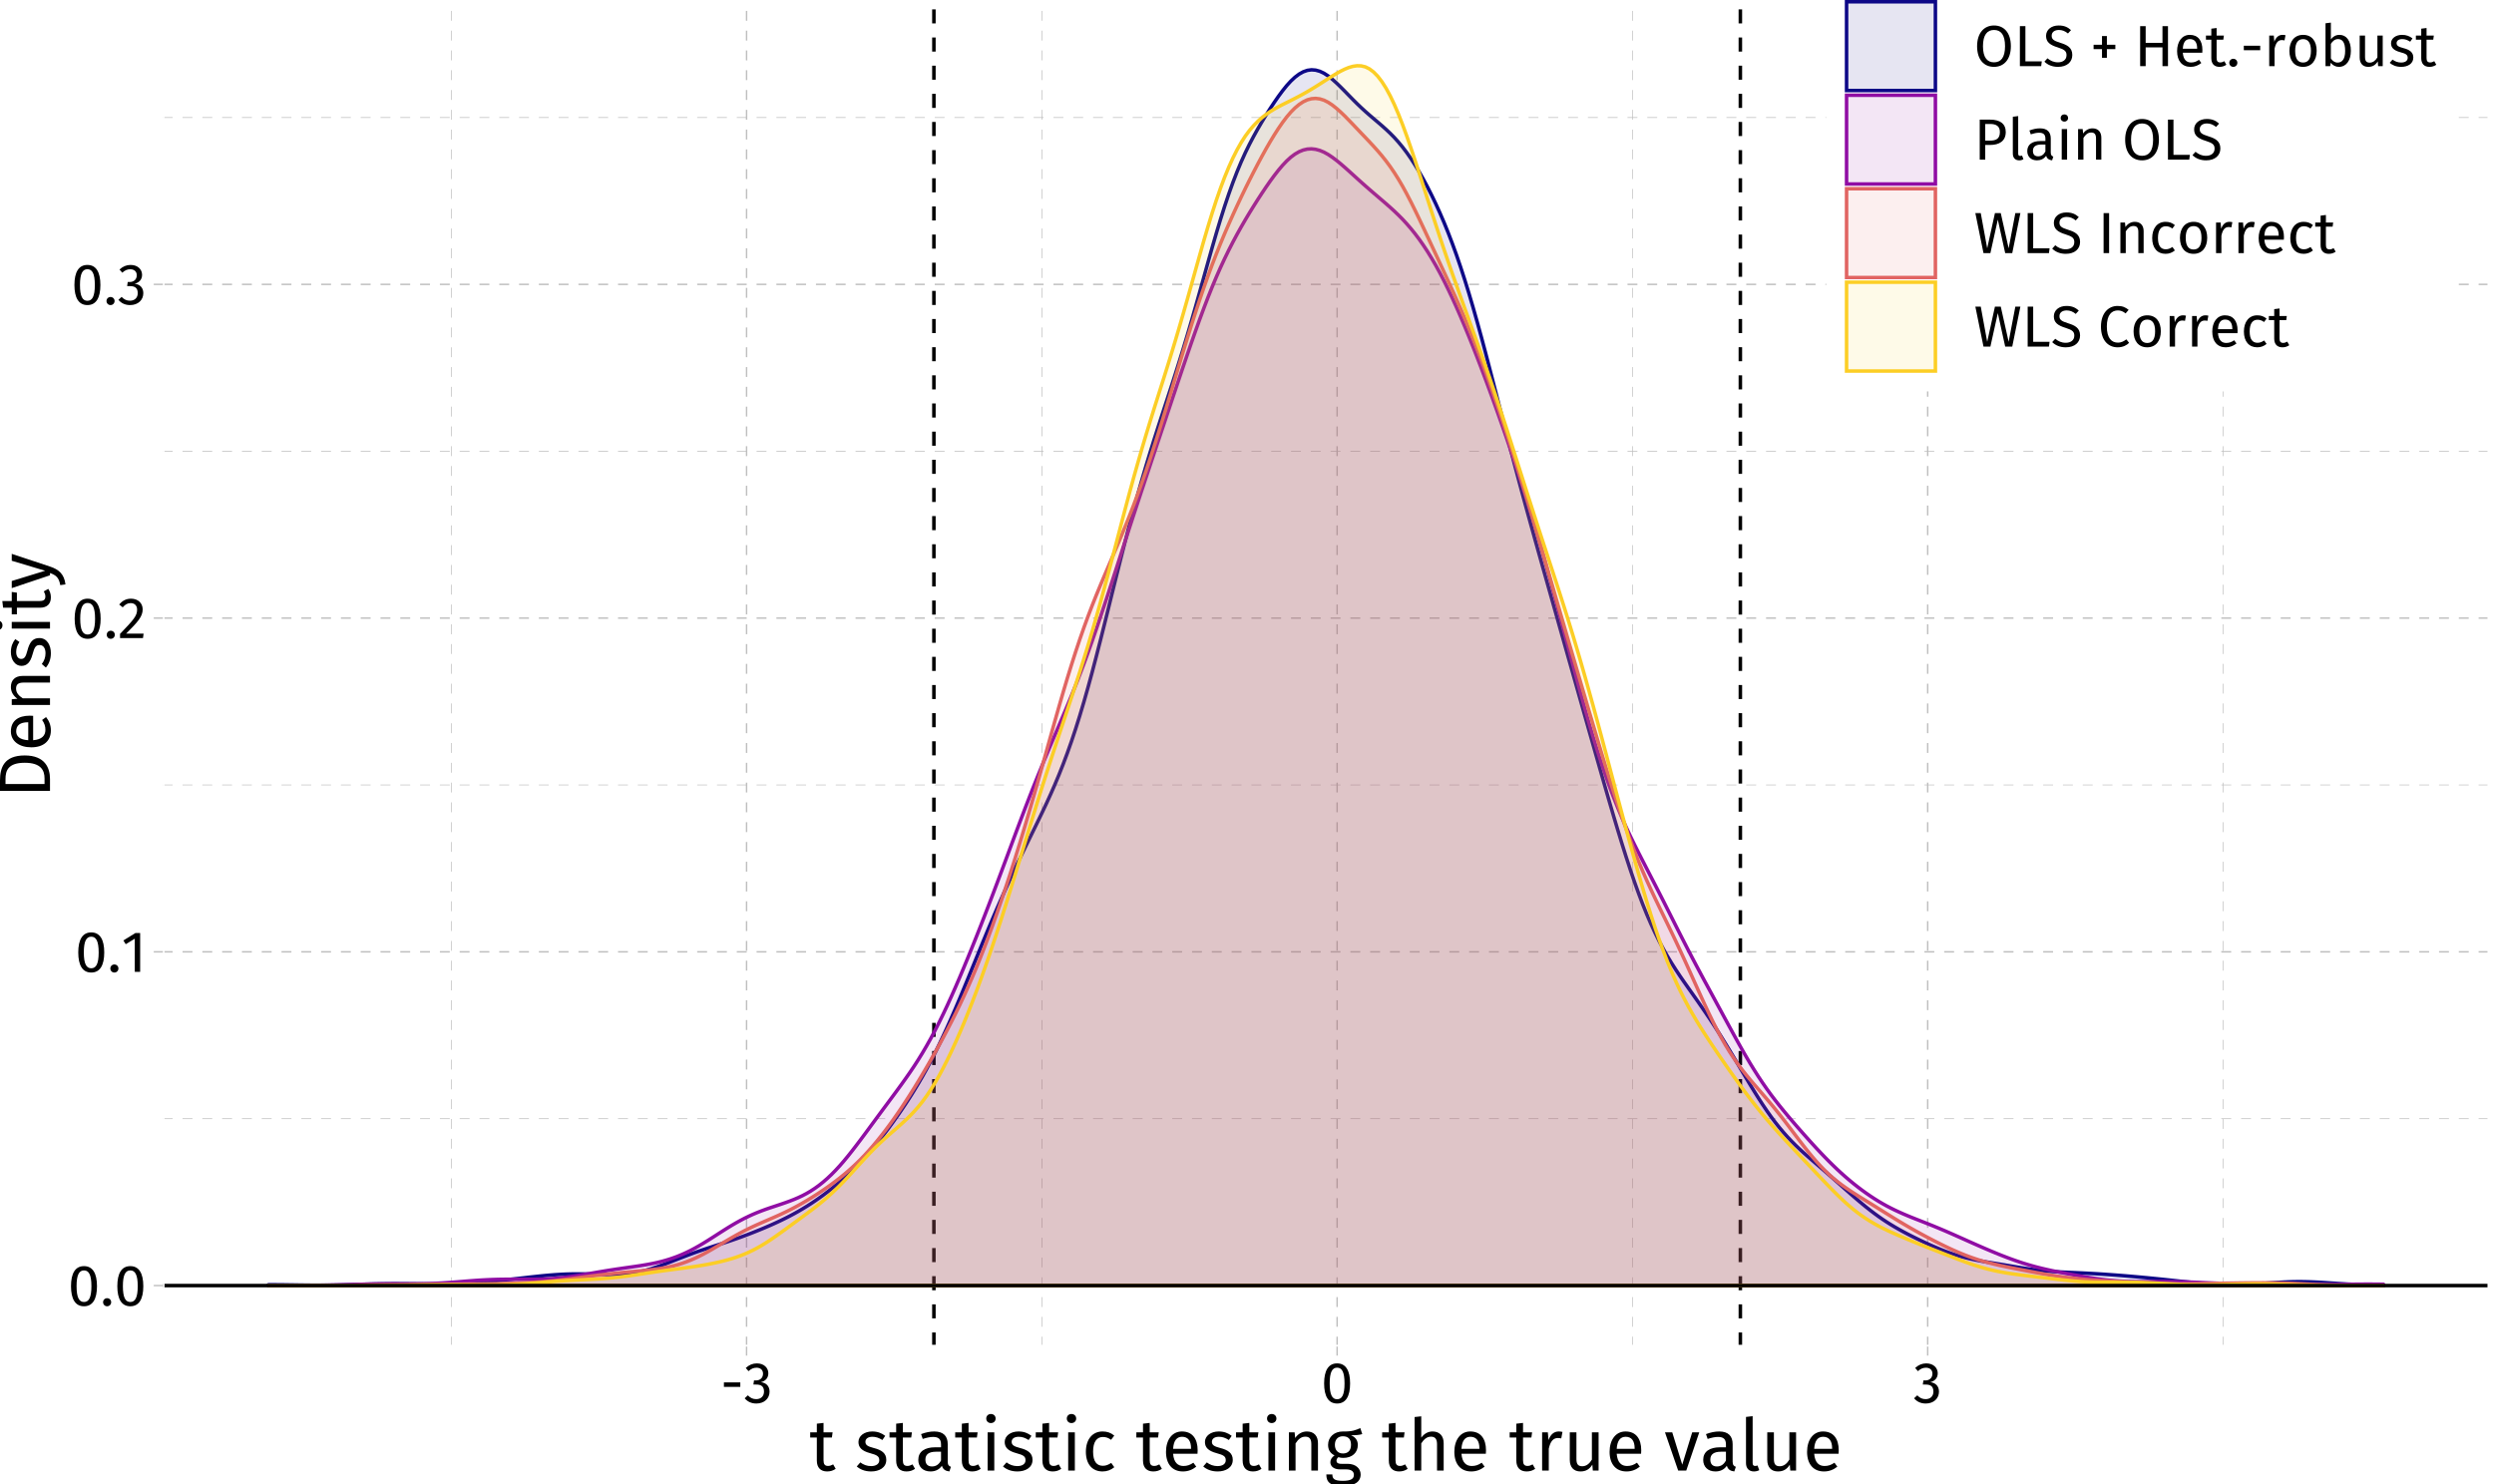 <?xml version="1.0" encoding="UTF-8"?>
<svg xmlns="http://www.w3.org/2000/svg" xmlns:xlink="http://www.w3.org/1999/xlink" width="756pt" height="450pt" viewBox="0 0 756 450" version="1.1">
<defs>
<g>
<symbol overflow="visible" id="glyph0-0">
<path style="stroke:none;" d="M 9.547 -18.469 L 2.156 -18.469 L 2.156 6.156 L 9.547 6.156 Z M 8.609 -17.562 L 8.609 5.25 L 3.125 5.25 L 3.125 -17.562 Z M 5.703 -7.938 C 5.016 -7.938 4.062 -7.719 4.062 -7.25 C 4.062 -7.016 4.219 -6.844 4.484 -6.844 C 4.562 -6.844 4.625 -6.859 4.719 -6.891 C 5.016 -7.031 5.266 -7.094 5.625 -7.094 C 6.516 -7.094 6.703 -6.562 6.703 -5.875 C 6.703 -4.938 6.375 -4.594 5.109 -4.516 L 5.109 -3.047 C 5.109 -2.781 5.312 -2.625 5.547 -2.625 C 5.75 -2.625 5.984 -2.781 5.984 -3.047 L 5.984 -3.828 C 7.156 -4.016 7.656 -4.688 7.656 -5.906 C 7.656 -6.969 7.219 -7.938 5.703 -7.938 Z M 5.547 -2.109 C 5.188 -2.109 4.922 -1.844 4.922 -1.5 C 4.922 -1.125 5.188 -0.844 5.547 -0.844 C 5.891 -0.844 6.156 -1.125 6.156 -1.5 C 6.156 -1.844 5.891 -2.109 5.547 -2.109 Z M 5.547 -2.109 "/>
</symbol>
<symbol overflow="visible" id="glyph0-1">
<path style="stroke:none;" d="M 4.906 -11.953 C 2.266 -11.953 0.969 -9.781 0.969 -5.875 C 0.969 -1.969 2.266 0.219 4.906 0.219 C 7.547 0.219 8.844 -1.969 8.844 -5.875 C 8.844 -9.766 7.547 -11.953 4.906 -11.953 Z M 4.906 -10.656 C 6.375 -10.656 7.156 -9.328 7.156 -5.875 C 7.156 -2.406 6.375 -1.078 4.906 -1.078 C 3.438 -1.078 2.656 -2.406 2.656 -5.875 C 2.656 -9.328 3.438 -10.656 4.906 -10.656 Z M 4.906 -10.656 "/>
</symbol>
<symbol overflow="visible" id="glyph0-2">
<path style="stroke:none;" d="M 2.094 -2.234 C 1.406 -2.234 0.875 -1.688 0.875 -1.016 C 0.875 -0.328 1.406 0.219 2.094 0.219 C 2.797 0.219 3.328 -0.328 3.328 -1.016 C 3.328 -1.688 2.797 -2.234 2.094 -2.234 Z M 2.094 -2.234 "/>
</symbol>
<symbol overflow="visible" id="glyph0-3">
<path style="stroke:none;" d="M 5.688 -11.766 L 4.25 -11.766 L 0.609 -9.516 L 1.312 -8.375 L 4.062 -10.047 L 4.062 0 L 5.688 0 Z M 5.688 -11.766 "/>
</symbol>
<symbol overflow="visible" id="glyph0-4">
<path style="stroke:none;" d="M 4.016 -11.953 C 2.531 -11.953 1.391 -11.344 0.438 -10.172 L 1.5 -9.328 C 2.281 -10.219 2.938 -10.609 3.922 -10.609 C 5.062 -10.609 5.859 -9.891 5.859 -8.656 C 5.859 -6.734 4.844 -5.609 0.688 -1.281 L 0.688 0 L 7.641 0 L 7.828 -1.359 L 2.531 -1.359 C 6.141 -4.969 7.547 -6.531 7.547 -8.719 C 7.547 -10.562 6.172 -11.953 4.016 -11.953 Z M 4.016 -11.953 "/>
</symbol>
<symbol overflow="visible" id="glyph0-5">
<path style="stroke:none;" d="M 3.953 -11.953 C 2.688 -11.953 1.594 -11.484 0.594 -10.562 L 1.438 -9.594 C 2.234 -10.328 2.938 -10.641 3.875 -10.641 C 5.047 -10.641 5.828 -9.953 5.828 -8.844 C 5.828 -7.484 4.859 -6.781 3.688 -6.781 L 3.094 -6.781 L 2.906 -5.531 L 3.781 -5.531 C 5.203 -5.531 6.125 -5.031 6.125 -3.406 C 6.125 -2.016 5.219 -1.109 3.75 -1.109 C 2.797 -1.109 2 -1.453 1.234 -2.266 L 0.266 -1.375 C 1.156 -0.297 2.391 0.219 3.797 0.219 C 6.25 0.219 7.812 -1.344 7.812 -3.391 C 7.812 -5.172 6.641 -6.109 5.156 -6.25 C 6.469 -6.562 7.438 -7.453 7.438 -8.953 C 7.438 -10.531 6.203 -11.953 3.953 -11.953 Z M 3.953 -11.953 "/>
</symbol>
<symbol overflow="visible" id="glyph0-6">
<path style="stroke:none;" d="M 1.062 -4.828 L 6.031 -4.828 L 6.031 -6.188 L 1.062 -6.188 Z M 1.062 -4.828 "/>
</symbol>
<symbol overflow="visible" id="glyph0-7">
<path style="stroke:none;" d="M 6.094 -12.328 C 3.062 -12.328 0.969 -10.031 0.969 -6.031 C 0.969 -1.969 3.062 0.219 6.094 0.219 C 9.125 0.219 11.203 -2.047 11.203 -6.047 C 11.203 -10.141 9.125 -12.328 6.094 -12.328 Z M 6.094 -10.969 C 8.156 -10.969 9.438 -9.531 9.438 -6.047 C 9.438 -2.531 8.125 -1.156 6.094 -1.156 C 4.109 -1.156 2.75 -2.531 2.75 -6.031 C 2.75 -9.531 4.062 -10.969 6.094 -10.969 Z M 6.094 -10.969 "/>
</symbol>
<symbol overflow="visible" id="glyph0-8">
<path style="stroke:none;" d="M 3.438 -12.125 L 1.766 -12.125 L 1.766 0 L 8.219 0 L 8.406 -1.453 L 3.438 -1.453 Z M 3.438 -12.125 "/>
</symbol>
<symbol overflow="visible" id="glyph0-9">
<path style="stroke:none;" d="M 4.75 -12.328 C 2.516 -12.328 0.938 -11.031 0.938 -9.172 C 0.938 -7.281 2.156 -6.391 4.516 -5.672 C 6.578 -5.031 7.141 -4.5 7.141 -3.328 C 7.141 -1.859 5.969 -1.156 4.547 -1.156 C 3.219 -1.156 2.266 -1.641 1.359 -2.375 L 0.438 -1.359 C 1.438 -0.375 2.812 0.219 4.562 0.219 C 7.281 0.219 8.891 -1.266 8.891 -3.375 C 8.891 -5.703 7.234 -6.453 5.297 -7.062 C 3.109 -7.719 2.641 -8.219 2.641 -9.234 C 2.641 -10.391 3.609 -10.969 4.828 -10.969 C 5.828 -10.969 6.672 -10.641 7.578 -9.906 L 8.5 -10.922 C 7.484 -11.844 6.422 -12.328 4.75 -12.328 Z M 4.75 -12.328 "/>
</symbol>
<symbol overflow="visible" id="glyph0-10">
<path style="stroke:none;" d=""/>
</symbol>
<symbol overflow="visible" id="glyph0-11">
<path style="stroke:none;" d="M 5.125 -9.125 L 3.641 -9.125 L 3.641 -6.484 L 1.094 -6.484 L 1.094 -5.156 L 3.641 -5.156 L 3.641 -2.531 L 5.125 -2.531 L 5.125 -5.156 L 7.688 -5.156 L 7.688 -6.484 L 5.125 -6.484 Z M 5.125 -9.125 "/>
</symbol>
<symbol overflow="visible" id="glyph0-12">
<path style="stroke:none;" d="M 8.531 0 L 10.203 0 L 10.203 -12.125 L 8.531 -12.125 L 8.531 -7.062 L 3.438 -7.062 L 3.438 -12.125 L 1.766 -12.125 L 1.766 0 L 3.438 0 L 3.438 -5.688 L 8.531 -5.688 Z M 8.531 0 "/>
</symbol>
<symbol overflow="visible" id="glyph0-13">
<path style="stroke:none;" d="M 8.672 -4.906 C 8.672 -7.734 7.359 -9.484 4.859 -9.484 C 2.469 -9.484 1 -7.422 1 -4.547 C 1 -1.594 2.516 0.219 5.109 0.219 C 6.391 0.219 7.422 -0.234 8.344 -0.953 L 7.641 -1.922 C 6.828 -1.359 6.141 -1.109 5.219 -1.109 C 3.891 -1.109 2.891 -1.938 2.734 -4.078 L 8.641 -4.078 C 8.656 -4.297 8.672 -4.594 8.672 -4.906 Z M 7.078 -5.281 L 2.734 -5.281 C 2.844 -7.344 3.656 -8.203 4.891 -8.203 C 6.344 -8.203 7.078 -7.203 7.078 -5.391 Z M 7.078 -5.281 "/>
</symbol>
<symbol overflow="visible" id="glyph0-14">
<path style="stroke:none;" d="M 5.734 -1.5 C 5.281 -1.25 4.906 -1.125 4.5 -1.125 C 3.688 -1.125 3.391 -1.562 3.391 -2.5 L 3.391 -8.016 L 5.422 -8.016 L 5.594 -9.266 L 3.391 -9.266 L 3.391 -11.562 L 1.781 -11.359 L 1.781 -9.266 L 0.156 -9.266 L 0.156 -8.016 L 1.781 -8.016 L 1.781 -2.422 C 1.781 -0.703 2.703 0.219 4.281 0.219 C 5.062 0.219 5.734 0 6.344 -0.422 Z M 5.734 -1.5 "/>
</symbol>
<symbol overflow="visible" id="glyph0-15">
<path style="stroke:none;" d="M 5.703 -9.484 C 4.578 -9.484 3.719 -8.781 3.219 -7.391 L 3.062 -9.266 L 1.672 -9.266 L 1.672 0 L 3.297 0 L 3.297 -5.297 C 3.672 -7.078 4.344 -7.906 5.5 -7.906 C 5.844 -7.906 6.031 -7.859 6.312 -7.797 L 6.609 -9.375 C 6.328 -9.453 6 -9.484 5.703 -9.484 Z M 5.703 -9.484 "/>
</symbol>
<symbol overflow="visible" id="glyph0-16">
<path style="stroke:none;" d="M 5.156 -9.484 C 2.516 -9.484 1 -7.5 1 -4.625 C 1 -1.688 2.5 0.219 5.141 0.219 C 7.766 0.219 9.266 -1.781 9.266 -4.641 C 9.266 -7.578 7.797 -9.484 5.156 -9.484 Z M 5.156 -8.188 C 6.688 -8.188 7.531 -7.062 7.531 -4.641 C 7.531 -2.219 6.688 -1.094 5.141 -1.094 C 3.594 -1.094 2.75 -2.219 2.75 -4.625 C 2.75 -7.062 3.609 -8.188 5.156 -8.188 Z M 5.156 -8.188 "/>
</symbol>
<symbol overflow="visible" id="glyph0-17">
<path style="stroke:none;" d="M 5.906 -9.484 C 4.781 -9.484 3.922 -8.969 3.297 -8.109 L 3.297 -13.203 L 1.672 -13 L 1.672 0 L 3.094 0 L 3.25 -1.016 C 3.891 -0.25 4.703 0.219 5.719 0.219 C 7.969 0.219 9.359 -1.734 9.359 -4.641 C 9.359 -7.734 8 -9.484 5.906 -9.484 Z M 5.328 -1.078 C 4.5 -1.078 3.766 -1.578 3.297 -2.328 L 3.297 -6.75 C 3.766 -7.5 4.438 -8.203 5.453 -8.203 C 6.75 -8.203 7.625 -7.281 7.625 -4.641 C 7.625 -2.109 6.688 -1.078 5.328 -1.078 Z M 5.328 -1.078 "/>
</symbol>
<symbol overflow="visible" id="glyph0-18">
<path style="stroke:none;" d="M 8.562 -9.266 L 6.953 -9.266 L 6.953 -2.656 C 6.391 -1.719 5.625 -1.062 4.625 -1.062 C 3.625 -1.062 3.203 -1.531 3.203 -2.797 L 3.203 -9.266 L 1.578 -9.266 L 1.578 -2.625 C 1.578 -0.812 2.547 0.219 4.172 0.219 C 5.484 0.219 6.344 -0.312 7.062 -1.438 L 7.172 0 L 8.562 0 Z M 8.562 -9.266 "/>
</symbol>
<symbol overflow="visible" id="glyph0-19">
<path style="stroke:none;" d="M 4.188 -9.484 C 2.266 -9.484 0.844 -8.406 0.844 -6.938 C 0.844 -5.625 1.641 -4.766 3.641 -4.234 C 5.438 -3.766 5.891 -3.406 5.891 -2.5 C 5.891 -1.625 5.125 -1.094 3.906 -1.094 C 2.906 -1.094 2.047 -1.422 1.297 -1.984 L 0.438 -1 C 1.25 -0.297 2.375 0.219 3.938 0.219 C 5.828 0.219 7.594 -0.672 7.594 -2.609 C 7.594 -4.219 6.469 -5 4.516 -5.484 C 3.031 -5.875 2.531 -6.234 2.531 -6.984 C 2.531 -7.719 3.188 -8.203 4.234 -8.203 C 5.109 -8.203 5.828 -7.938 6.656 -7.406 L 7.344 -8.422 C 6.453 -9.094 5.484 -9.484 4.188 -9.484 Z M 4.188 -9.484 "/>
</symbol>
<symbol overflow="visible" id="glyph0-20">
<path style="stroke:none;" d="M 4.938 -12.125 L 1.766 -12.125 L 1.766 0 L 3.438 0 L 3.438 -4.453 L 4.969 -4.453 C 7.641 -4.453 9.656 -5.594 9.656 -8.375 C 9.656 -10.922 7.859 -12.125 4.938 -12.125 Z M 4.891 -5.766 L 3.438 -5.766 L 3.438 -10.812 L 4.922 -10.812 C 6.719 -10.812 7.875 -10.172 7.875 -8.359 C 7.875 -6.297 6.688 -5.766 4.891 -5.766 Z M 4.891 -5.766 "/>
</symbol>
<symbol overflow="visible" id="glyph0-21">
<path style="stroke:none;" d="M 3.516 0.219 C 4 0.219 4.453 0.094 4.797 -0.109 L 4.375 -1.234 C 4.203 -1.156 4.016 -1.125 3.781 -1.125 C 3.359 -1.125 3.203 -1.375 3.203 -1.859 L 3.203 -13.203 L 1.578 -13 L 1.578 -1.828 C 1.578 -0.516 2.344 0.219 3.516 0.219 Z M 3.516 0.219 "/>
</symbol>
<symbol overflow="visible" id="glyph0-22">
<path style="stroke:none;" d="M 7.922 -2.156 L 7.922 -6.406 C 7.922 -8.344 6.891 -9.484 4.656 -9.484 C 3.625 -9.484 2.609 -9.266 1.453 -8.844 L 1.859 -7.672 C 2.812 -7.984 3.672 -8.156 4.359 -8.156 C 5.641 -8.156 6.297 -7.672 6.297 -6.328 L 6.297 -5.641 L 4.875 -5.641 C 2.281 -5.641 0.797 -4.578 0.797 -2.594 C 0.797 -0.938 1.906 0.219 3.75 0.219 C 4.875 0.219 5.859 -0.219 6.516 -1.172 C 6.797 -0.266 7.391 0.109 8.328 0.219 L 8.688 -0.922 C 8.219 -1.094 7.922 -1.359 7.922 -2.156 Z M 4.109 -1 C 3.062 -1 2.516 -1.578 2.516 -2.672 C 2.516 -3.938 3.375 -4.578 5.078 -4.578 L 6.297 -4.578 L 6.297 -2.453 C 5.766 -1.484 5.062 -1 4.109 -1 Z M 4.109 -1 "/>
</symbol>
<symbol overflow="visible" id="glyph0-23">
<path style="stroke:none;" d="M 2.469 -13.719 C 1.797 -13.719 1.344 -13.25 1.344 -12.609 C 1.344 -12 1.797 -11.531 2.469 -11.531 C 3.156 -11.531 3.609 -12 3.609 -12.609 C 3.609 -13.25 3.156 -13.719 2.469 -13.719 Z M 3.297 -9.266 L 1.672 -9.266 L 1.672 0 L 3.297 0 Z M 3.297 -9.266 "/>
</symbol>
<symbol overflow="visible" id="glyph0-24">
<path style="stroke:none;" d="M 6.031 -9.484 C 4.828 -9.484 3.828 -8.844 3.203 -7.906 L 3.062 -9.266 L 1.672 -9.266 L 1.672 0 L 3.297 0 L 3.297 -6.578 C 3.906 -7.562 4.609 -8.219 5.641 -8.219 C 6.547 -8.219 7.109 -7.812 7.109 -6.422 L 7.109 0 L 8.719 0 L 8.719 -6.656 C 8.719 -8.406 7.734 -9.484 6.031 -9.484 Z M 6.031 -9.484 "/>
</symbol>
<symbol overflow="visible" id="glyph0-25">
<path style="stroke:none;" d="M 14.094 -12.125 L 12.562 -12.125 L 10.531 -1.453 L 8.141 -12.125 L 6.375 -12.125 L 4.031 -1.453 L 2.078 -12.125 L 0.438 -12.125 L 2.906 0 L 5 0 L 7.25 -10.156 L 9.484 0 L 11.625 0 Z M 14.094 -12.125 "/>
</symbol>
<symbol overflow="visible" id="glyph0-26">
<path style="stroke:none;" d="M 3.438 -12.125 L 1.766 -12.125 L 1.766 0 L 3.438 0 Z M 3.438 -12.125 "/>
</symbol>
<symbol overflow="visible" id="glyph0-27">
<path style="stroke:none;" d="M 5.047 -9.484 C 2.531 -9.484 1 -7.516 1 -4.562 C 1 -1.562 2.547 0.219 5.047 0.219 C 6.125 0.219 7.062 -0.141 7.875 -0.812 L 7.141 -1.859 C 6.438 -1.406 5.891 -1.156 5.125 -1.156 C 3.656 -1.156 2.75 -2.156 2.75 -4.594 C 2.75 -7 3.656 -8.141 5.125 -8.141 C 5.891 -8.141 6.469 -7.922 7.109 -7.453 L 7.875 -8.484 C 7.016 -9.203 6.141 -9.484 5.047 -9.484 Z M 5.047 -9.484 "/>
</symbol>
<symbol overflow="visible" id="glyph0-28">
<path style="stroke:none;" d="M 6 -12.328 C 3.25 -12.328 0.969 -10.172 0.969 -6.062 C 0.969 -1.984 3.094 0.219 6.031 0.219 C 7.672 0.219 8.828 -0.453 9.5 -1.141 L 8.672 -2.203 C 7.984 -1.688 7.234 -1.203 6.094 -1.203 C 4.203 -1.203 2.75 -2.562 2.75 -6.062 C 2.75 -9.734 4.281 -10.969 6.109 -10.969 C 6.953 -10.969 7.688 -10.672 8.438 -10.062 L 9.359 -11.141 C 8.391 -11.906 7.531 -12.328 6 -12.328 Z M 6 -12.328 "/>
</symbol>
<symbol overflow="visible" id="glyph1-0">
<path style="stroke:none;" d="M 11.953 -23.094 L 2.703 -23.094 L 2.703 7.703 L 11.953 7.703 Z M 10.766 -21.953 L 10.766 6.562 L 3.922 6.562 L 3.922 -21.953 Z M 7.125 -9.922 C 6.266 -9.922 5.078 -9.656 5.078 -9.062 C 5.078 -8.781 5.281 -8.562 5.609 -8.562 C 5.703 -8.562 5.781 -8.578 5.891 -8.625 C 6.266 -8.797 6.578 -8.859 7.047 -8.859 C 8.141 -8.859 8.375 -8.203 8.375 -7.344 C 8.375 -6.188 7.969 -5.734 6.375 -5.656 L 6.375 -3.812 C 6.375 -3.469 6.641 -3.281 6.938 -3.281 C 7.188 -3.281 7.484 -3.469 7.484 -3.812 L 7.484 -4.797 C 8.953 -5.016 9.562 -5.859 9.562 -7.391 C 9.562 -8.719 9.016 -9.922 7.125 -9.922 Z M 6.938 -2.641 C 6.484 -2.641 6.156 -2.312 6.156 -1.875 C 6.156 -1.406 6.484 -1.062 6.938 -1.062 C 7.375 -1.062 7.703 -1.406 7.703 -1.875 C 7.703 -2.312 7.375 -2.641 6.938 -2.641 Z M 6.938 -2.641 "/>
</symbol>
<symbol overflow="visible" id="glyph1-1">
<path style="stroke:none;" d="M 7.172 -1.875 C 6.594 -1.562 6.141 -1.406 5.625 -1.406 C 4.625 -1.406 4.25 -1.953 4.25 -3.125 L 4.25 -10.031 L 6.781 -10.031 L 7 -11.594 L 4.25 -11.594 L 4.25 -14.453 L 2.219 -14.219 L 2.219 -11.594 L 0.203 -11.594 L 0.203 -10.031 L 2.219 -10.031 L 2.219 -3.031 C 2.219 -0.875 3.391 0.266 5.344 0.266 C 6.344 0.266 7.172 0 7.938 -0.531 Z M 7.172 -1.875 "/>
</symbol>
<symbol overflow="visible" id="glyph1-2">
<path style="stroke:none;" d=""/>
</symbol>
<symbol overflow="visible" id="glyph1-3">
<path style="stroke:none;" d="M 5.234 -11.859 C 2.844 -11.859 1.062 -10.516 1.062 -8.672 C 1.062 -7.047 2.047 -5.969 4.547 -5.297 C 6.797 -4.703 7.375 -4.266 7.375 -3.125 C 7.375 -2.031 6.406 -1.359 4.891 -1.359 C 3.625 -1.359 2.547 -1.781 1.625 -2.484 L 0.547 -1.25 C 1.562 -0.375 2.969 0.266 4.922 0.266 C 7.281 0.266 9.5 -0.844 9.5 -3.25 C 9.5 -5.281 8.094 -6.25 5.656 -6.859 C 3.781 -7.344 3.172 -7.781 3.172 -8.734 C 3.172 -9.656 3.984 -10.25 5.297 -10.25 C 6.375 -10.25 7.281 -9.922 8.312 -9.266 L 9.172 -10.531 C 8.078 -11.375 6.859 -11.859 5.234 -11.859 Z M 5.234 -11.859 "/>
</symbol>
<symbol overflow="visible" id="glyph1-4">
<path style="stroke:none;" d="M 9.906 -2.703 L 9.906 -8.016 C 9.906 -10.422 8.625 -11.859 5.828 -11.859 C 4.531 -11.859 3.25 -11.594 1.828 -11.062 L 2.328 -9.594 C 3.516 -9.984 4.594 -10.203 5.453 -10.203 C 7.062 -10.203 7.875 -9.594 7.875 -7.922 L 7.875 -7.062 L 6.094 -7.062 C 2.859 -7.062 0.984 -5.719 0.984 -3.234 C 0.984 -1.172 2.375 0.266 4.688 0.266 C 6.094 0.266 7.328 -0.266 8.141 -1.469 C 8.484 -0.328 9.234 0.125 10.406 0.266 L 10.875 -1.141 C 10.281 -1.359 9.906 -1.688 9.906 -2.703 Z M 5.141 -1.25 C 3.828 -1.25 3.141 -1.984 3.141 -3.344 C 3.141 -4.922 4.219 -5.719 6.359 -5.719 L 7.875 -5.719 L 7.875 -3.062 C 7.219 -1.844 6.344 -1.25 5.141 -1.25 Z M 5.141 -1.25 "/>
</symbol>
<symbol overflow="visible" id="glyph1-5">
<path style="stroke:none;" d="M 3.078 -17.156 C 2.25 -17.156 1.672 -16.562 1.672 -15.781 C 1.672 -15 2.25 -14.406 3.078 -14.406 C 3.938 -14.406 4.516 -15 4.516 -15.781 C 4.516 -16.562 3.938 -17.156 3.078 -17.156 Z M 4.109 -11.594 L 2.094 -11.594 L 2.094 0 L 4.109 0 Z M 4.109 -11.594 "/>
</symbol>
<symbol overflow="visible" id="glyph1-6">
<path style="stroke:none;" d="M 6.312 -11.859 C 3.172 -11.859 1.25 -9.391 1.25 -5.703 C 1.25 -1.953 3.188 0.266 6.312 0.266 C 7.656 0.266 8.828 -0.172 9.859 -1.016 L 8.938 -2.328 C 8.047 -1.766 7.375 -1.453 6.406 -1.453 C 4.578 -1.453 3.438 -2.703 3.438 -5.734 C 3.438 -8.75 4.578 -10.188 6.406 -10.188 C 7.375 -10.188 8.094 -9.906 8.891 -9.328 L 9.859 -10.609 C 8.781 -11.5 7.672 -11.859 6.312 -11.859 Z M 6.312 -11.859 "/>
</symbol>
<symbol overflow="visible" id="glyph1-7">
<path style="stroke:none;" d="M 10.844 -6.141 C 10.844 -9.688 9.203 -11.859 6.078 -11.859 C 3.078 -11.859 1.25 -9.281 1.25 -5.672 C 1.25 -2 3.141 0.266 6.375 0.266 C 7.984 0.266 9.281 -0.281 10.422 -1.188 L 9.547 -2.391 C 8.531 -1.688 7.672 -1.391 6.531 -1.391 C 4.859 -1.391 3.609 -2.422 3.406 -5.109 L 10.797 -5.109 C 10.828 -5.375 10.844 -5.734 10.844 -6.141 Z M 8.844 -6.594 L 3.406 -6.594 C 3.562 -9.172 4.578 -10.25 6.109 -10.25 C 7.938 -10.25 8.844 -9 8.844 -6.734 Z M 8.844 -6.594 "/>
</symbol>
<symbol overflow="visible" id="glyph1-8">
<path style="stroke:none;" d="M 7.547 -11.859 C 6.031 -11.859 4.797 -11.062 4 -9.875 L 3.828 -11.594 L 2.094 -11.594 L 2.094 0 L 4.109 0 L 4.109 -8.234 C 4.891 -9.453 5.766 -10.281 7.062 -10.281 C 8.188 -10.281 8.891 -9.766 8.891 -8.031 L 8.891 0 L 10.906 0 L 10.906 -8.312 C 10.906 -10.516 9.688 -11.859 7.547 -11.859 Z M 7.547 -11.859 "/>
</symbol>
<symbol overflow="visible" id="glyph1-9">
<path style="stroke:none;" d="M 10.844 -12.891 C 9.484 -12.281 8.422 -11.797 5.547 -11.859 C 2.984 -11.859 1.078 -10.188 1.078 -7.812 C 1.078 -6.312 1.688 -5.297 3.031 -4.594 C 2.203 -4.047 1.766 -3.297 1.766 -2.547 C 1.766 -1.391 2.688 -0.359 4.75 -0.359 L 6.578 -0.359 C 8.031 -0.359 8.906 0.203 8.906 1.297 C 8.906 2.469 8.031 3.109 5.516 3.109 C 2.969 3.109 2.375 2.484 2.375 1.172 L 0.547 1.172 C 0.547 3.516 1.734 4.688 5.516 4.688 C 9.109 4.688 10.953 3.406 10.953 1.172 C 10.953 -0.688 9.375 -2.047 7 -2.047 L 5.141 -2.047 C 3.953 -2.047 3.625 -2.469 3.625 -2.984 C 3.625 -3.406 3.875 -3.828 4.203 -4.062 C 4.688 -3.922 5.141 -3.844 5.672 -3.844 C 8.453 -3.844 10.094 -5.5 10.094 -7.781 C 10.094 -9.125 9.422 -10.094 8.047 -10.719 C 9.375 -10.719 10.469 -10.766 11.438 -11.062 Z M 5.547 -10.406 C 7.188 -10.406 8.031 -9.531 8.031 -7.828 C 8.031 -6.156 7.172 -5.188 5.594 -5.188 C 4 -5.188 3.141 -6.266 3.141 -7.812 C 3.141 -9.328 3.984 -10.406 5.547 -10.406 Z M 5.547 -10.406 "/>
</symbol>
<symbol overflow="visible" id="glyph1-10">
<path style="stroke:none;" d="M 7.547 -11.859 C 6.094 -11.859 4.953 -11.125 4.109 -9.984 L 4.109 -16.453 L 2.094 -16.234 L 2.094 0 L 4.109 0 L 4.109 -8.25 C 4.891 -9.453 5.781 -10.281 7.047 -10.281 C 8.141 -10.281 8.891 -9.766 8.891 -8.031 L 8.891 0 L 10.906 0 L 10.906 -8.312 C 10.906 -10.5 9.656 -11.859 7.547 -11.859 Z M 7.547 -11.859 "/>
</symbol>
<symbol overflow="visible" id="glyph1-11">
<path style="stroke:none;" d="M 7.125 -11.859 C 5.719 -11.859 4.641 -10.984 4.031 -9.234 L 3.828 -11.594 L 2.094 -11.594 L 2.094 0 L 4.109 0 L 4.109 -6.625 C 4.594 -8.844 5.438 -9.875 6.891 -9.875 C 7.297 -9.875 7.547 -9.828 7.891 -9.75 L 8.266 -11.719 C 7.922 -11.812 7.5 -11.859 7.125 -11.859 Z M 7.125 -11.859 "/>
</symbol>
<symbol overflow="visible" id="glyph1-12">
<path style="stroke:none;" d="M 10.719 -11.594 L 8.688 -11.594 L 8.688 -3.328 C 7.984 -2.156 7.047 -1.312 5.781 -1.312 C 4.531 -1.312 4 -1.906 4 -3.5 L 4 -11.594 L 1.984 -11.594 L 1.984 -3.281 C 1.984 -1.016 3.188 0.266 5.219 0.266 C 6.859 0.266 7.938 -0.391 8.828 -1.797 L 8.969 0 L 10.719 0 Z M 10.719 -11.594 "/>
</symbol>
<symbol overflow="visible" id="glyph1-13">
<path style="stroke:none;" d="M 10.609 -11.594 L 8.469 -11.594 L 5.453 -1.797 L 2.422 -11.594 L 0.219 -11.594 L 4.219 0 L 6.672 0 Z M 10.609 -11.594 "/>
</symbol>
<symbol overflow="visible" id="glyph1-14">
<path style="stroke:none;" d="M 4.406 0.266 C 5 0.266 5.562 0.109 6 -0.125 L 5.484 -1.547 C 5.266 -1.453 5.016 -1.406 4.734 -1.406 C 4.203 -1.406 4 -1.719 4 -2.328 L 4 -16.5 L 1.984 -16.266 L 1.984 -2.281 C 1.984 -0.641 2.922 0.266 4.406 0.266 Z M 4.406 0.266 "/>
</symbol>
<symbol overflow="visible" id="glyph2-0">
<path style="stroke:none;" d="M -23.094 -11.953 L -23.094 -2.703 L 7.703 -2.703 L 7.703 -11.953 Z M -21.953 -10.766 L 6.562 -10.766 L 6.562 -3.922 L -21.953 -3.922 Z M -9.922 -7.125 C -9.922 -6.266 -9.656 -5.078 -9.062 -5.078 C -8.781 -5.078 -8.562 -5.281 -8.562 -5.609 C -8.562 -5.703 -8.578 -5.781 -8.625 -5.891 C -8.797 -6.266 -8.859 -6.578 -8.859 -7.047 C -8.859 -8.141 -8.203 -8.375 -7.344 -8.375 C -6.188 -8.375 -5.734 -7.969 -5.656 -6.375 L -3.812 -6.375 C -3.469 -6.375 -3.281 -6.641 -3.281 -6.938 C -3.281 -7.188 -3.469 -7.484 -3.812 -7.484 L -4.797 -7.484 C -5.016 -8.953 -5.859 -9.562 -7.391 -9.562 C -8.719 -9.562 -9.922 -9.016 -9.922 -7.125 Z M -2.641 -6.938 C -2.641 -6.484 -2.312 -6.156 -1.875 -6.156 C -1.406 -6.156 -1.062 -6.484 -1.062 -6.938 C -1.062 -7.375 -1.406 -7.703 -1.875 -7.703 C -2.312 -7.703 -2.641 -7.375 -2.641 -6.938 Z M -2.641 -6.938 "/>
</symbol>
<symbol overflow="visible" id="glyph2-1">
<path style="stroke:none;" d="M -15.156 -5.375 L -15.156 -2.203 L 0 -2.203 L 0 -5.828 C 0 -9.109 -1.469 -12.953 -7.656 -12.953 C -13.953 -12.953 -15.156 -9.234 -15.156 -5.375 Z M -13.484 -5.828 C -13.484 -8.25 -12.781 -10.734 -7.656 -10.734 C -2.656 -10.734 -1.656 -8.359 -1.656 -5.984 L -1.656 -4.297 L -13.484 -4.297 Z M -13.484 -5.828 "/>
</symbol>
<symbol overflow="visible" id="glyph2-2">
<path style="stroke:none;" d="M -6.141 -10.844 C -9.688 -10.844 -11.859 -9.203 -11.859 -6.078 C -11.859 -3.078 -9.281 -1.25 -5.672 -1.25 C -2 -1.25 0.266 -3.141 0.266 -6.375 C 0.266 -7.984 -0.281 -9.281 -1.188 -10.422 L -2.391 -9.547 C -1.688 -8.531 -1.391 -7.672 -1.391 -6.531 C -1.391 -4.859 -2.422 -3.609 -5.109 -3.406 L -5.109 -10.797 C -5.375 -10.828 -5.734 -10.844 -6.141 -10.844 Z M -6.594 -8.844 L -6.594 -3.406 C -9.172 -3.562 -10.25 -4.578 -10.25 -6.109 C -10.25 -7.938 -9 -8.844 -6.734 -8.844 Z M -6.594 -8.844 "/>
</symbol>
<symbol overflow="visible" id="glyph2-3">
<path style="stroke:none;" d="M -11.859 -7.547 C -11.859 -6.031 -11.062 -4.797 -9.875 -4 L -11.594 -3.828 L -11.594 -2.094 L 0 -2.094 L 0 -4.109 L -8.234 -4.109 C -9.453 -4.891 -10.281 -5.766 -10.281 -7.062 C -10.281 -8.188 -9.766 -8.891 -8.031 -8.891 L 0 -8.891 L 0 -10.906 L -8.312 -10.906 C -10.516 -10.906 -11.859 -9.688 -11.859 -7.547 Z M -11.859 -7.547 "/>
</symbol>
<symbol overflow="visible" id="glyph2-4">
<path style="stroke:none;" d="M -11.859 -5.234 C -11.859 -2.844 -10.516 -1.062 -8.672 -1.062 C -7.047 -1.062 -5.969 -2.047 -5.297 -4.547 C -4.703 -6.797 -4.266 -7.375 -3.125 -7.375 C -2.031 -7.375 -1.359 -6.406 -1.359 -4.891 C -1.359 -3.625 -1.781 -2.547 -2.484 -1.625 L -1.25 -0.547 C -0.375 -1.562 0.266 -2.969 0.266 -4.922 C 0.266 -7.281 -0.844 -9.5 -3.25 -9.5 C -5.281 -9.5 -6.25 -8.094 -6.859 -5.656 C -7.344 -3.781 -7.781 -3.172 -8.734 -3.172 C -9.656 -3.172 -10.25 -3.984 -10.25 -5.297 C -10.25 -6.375 -9.922 -7.281 -9.266 -8.312 L -10.531 -9.172 C -11.375 -8.078 -11.859 -6.859 -11.859 -5.234 Z M -11.859 -5.234 "/>
</symbol>
<symbol overflow="visible" id="glyph2-5">
<path style="stroke:none;" d="M -17.156 -3.078 C -17.156 -2.25 -16.562 -1.672 -15.781 -1.672 C -15 -1.672 -14.406 -2.25 -14.406 -3.078 C -14.406 -3.938 -15 -4.516 -15.781 -4.516 C -16.562 -4.516 -17.156 -3.938 -17.156 -3.078 Z M -11.594 -4.109 L -11.594 -2.094 L 0 -2.094 L 0 -4.109 Z M -11.594 -4.109 "/>
</symbol>
<symbol overflow="visible" id="glyph2-6">
<path style="stroke:none;" d="M -1.875 -7.172 C -1.562 -6.594 -1.406 -6.141 -1.406 -5.625 C -1.406 -4.625 -1.953 -4.25 -3.125 -4.25 L -10.031 -4.25 L -10.031 -6.781 L -11.594 -7 L -11.594 -4.25 L -14.453 -4.25 L -14.219 -2.219 L -11.594 -2.219 L -11.594 -0.203 L -10.031 -0.203 L -10.031 -2.219 L -3.031 -2.219 C -0.875 -2.219 0.266 -3.391 0.266 -5.344 C 0.266 -6.344 0 -7.172 -0.531 -7.938 Z M -1.875 -7.172 "/>
</symbol>
<symbol overflow="visible" id="glyph2-7">
<path style="stroke:none;" d="M -11.594 -10.609 L -11.594 -8.516 L -1.469 -5.484 L -11.594 -2.375 L -11.594 -0.219 L 0 -4.109 L 0 -4.797 C 1.797 -4.141 2.703 -3.469 3.109 -1.125 L 4.688 -1.344 C 4.328 -4.547 2.531 -5.922 0.062 -6.734 Z M -11.594 -10.609 "/>
</symbol>
</g>
<clipPath id="clip1">
  <path d="M 49.34 1.441 L 755.559 1.441 L 755.559 409 L 49.34 409 Z M 49.34 1.441 "/>
</clipPath>
<clipPath id="clip2">
  <path d="M 49.34 339 L 755 339 L 755 340 L 49.34 340 Z M 49.34 339 "/>
</clipPath>
<clipPath id="clip3">
  <path d="M 49.34 237 L 755 237 L 755 239 L 49.34 239 Z M 49.34 237 "/>
</clipPath>
<clipPath id="clip4">
  <path d="M 49.34 136 L 755 136 L 755 137 L 49.34 137 Z M 49.34 136 "/>
</clipPath>
<clipPath id="clip5">
  <path d="M 49.34 35 L 755 35 L 755 36 L 49.34 36 Z M 49.34 35 "/>
</clipPath>
<clipPath id="clip6">
  <path d="M 136 1.441 L 137 1.441 L 137 409 L 136 409 Z M 136 1.441 "/>
</clipPath>
<clipPath id="clip7">
  <path d="M 315 1.441 L 316 1.441 L 316 409 L 315 409 Z M 315 1.441 "/>
</clipPath>
<clipPath id="clip8">
  <path d="M 494 1.441 L 495 1.441 L 495 409 L 494 409 Z M 494 1.441 "/>
</clipPath>
<clipPath id="clip9">
  <path d="M 673 1.441 L 674 1.441 L 674 409 L 673 409 Z M 673 1.441 "/>
</clipPath>
<clipPath id="clip10">
  <path d="M 49.34 389 L 755 389 L 755 391 L 49.34 391 Z M 49.34 389 "/>
</clipPath>
<clipPath id="clip11">
  <path d="M 49.34 288 L 755 288 L 755 289 L 49.34 289 Z M 49.34 288 "/>
</clipPath>
<clipPath id="clip12">
  <path d="M 49.34 187 L 755 187 L 755 188 L 49.34 188 Z M 49.34 187 "/>
</clipPath>
<clipPath id="clip13">
  <path d="M 49.34 86 L 755 86 L 755 87 L 49.34 87 Z M 49.34 86 "/>
</clipPath>
<clipPath id="clip14">
  <path d="M 226 1.441 L 227 1.441 L 227 409 L 226 409 Z M 226 1.441 "/>
</clipPath>
<clipPath id="clip15">
  <path d="M 405 1.441 L 406 1.441 L 406 409 L 405 409 Z M 405 1.441 "/>
</clipPath>
<clipPath id="clip16">
  <path d="M 584 1.441 L 585 1.441 L 585 409 L 584 409 Z M 584 1.441 "/>
</clipPath>
<clipPath id="clip17">
  <path d="M 282 1.441 L 284 1.441 L 284 409 L 282 409 Z M 282 1.441 "/>
</clipPath>
<clipPath id="clip18">
  <path d="M 527 1.441 L 529 1.441 L 529 409 L 527 409 Z M 527 1.441 "/>
</clipPath>
<clipPath id="clip19">
  <path d="M 49.34 389 L 755.559 389 L 755.559 391 L 49.34 391 Z M 49.34 389 "/>
</clipPath>
<clipPath id="clip20">
  <path d="M 49.34 1.441 L 755.559 1.441 L 755.559 409 L 49.34 409 Z M 49.34 1.441 "/>
</clipPath>
</defs>
<g id="surface8644">
<rect x="0" y="0" width="756" height="450" style="fill:rgb(100%,100%,100%);fill-opacity:1;stroke:none;"/>
<rect x="0" y="0" width="756" height="450" style="fill:rgb(100%,100%,100%);fill-opacity:1;stroke:none;"/>
<g clip-path="url(#clip1)" clip-rule="nonzero">
<path style="fill:none;stroke-width:1.067;stroke-linecap:round;stroke-linejoin:round;stroke:rgb(100%,100%,100%);stroke-opacity:1;stroke-miterlimit:10;" d="M 49.34 408.297 L 754.559 408.297 L 754.559 1.441 L 49.34 1.441 Z M 49.34 408.297 "/>
</g>
<g clip-path="url(#clip2)" clip-rule="nonzero">
<path style="fill:none;stroke-width:0.213;stroke-linecap:butt;stroke-linejoin:round;stroke:rgb(74.51%,74.51%,74.51%);stroke-opacity:1;stroke-dasharray:3,3;stroke-miterlimit:10;" d="M 49.34 339.207 L 754.559 339.207 "/>
</g>
<g clip-path="url(#clip3)" clip-rule="nonzero">
<path style="fill:none;stroke-width:0.213;stroke-linecap:butt;stroke-linejoin:round;stroke:rgb(74.51%,74.51%,74.51%);stroke-opacity:1;stroke-dasharray:3,3;stroke-miterlimit:10;" d="M 49.34 238.012 L 754.559 238.012 "/>
</g>
<g clip-path="url(#clip4)" clip-rule="nonzero">
<path style="fill:none;stroke-width:0.213;stroke-linecap:butt;stroke-linejoin:round;stroke:rgb(74.51%,74.51%,74.51%);stroke-opacity:1;stroke-dasharray:3,3;stroke-miterlimit:10;" d="M 49.34 136.82 L 754.559 136.82 "/>
</g>
<g clip-path="url(#clip5)" clip-rule="nonzero">
<path style="fill:none;stroke-width:0.213;stroke-linecap:butt;stroke-linejoin:round;stroke:rgb(74.51%,74.51%,74.51%);stroke-opacity:1;stroke-dasharray:3,3;stroke-miterlimit:10;" d="M 49.34 35.629 L 754.559 35.629 "/>
</g>
<g clip-path="url(#clip6)" clip-rule="nonzero">
<path style="fill:none;stroke-width:0.213;stroke-linecap:butt;stroke-linejoin:round;stroke:rgb(74.51%,74.51%,74.51%);stroke-opacity:1;stroke-dasharray:3,3;stroke-miterlimit:10;" d="M 136.801 408.297 L 136.801 1.441 "/>
</g>
<g clip-path="url(#clip7)" clip-rule="nonzero">
<path style="fill:none;stroke-width:0.213;stroke-linecap:butt;stroke-linejoin:round;stroke:rgb(74.51%,74.51%,74.51%);stroke-opacity:1;stroke-dasharray:3,3;stroke-miterlimit:10;" d="M 315.816 408.297 L 315.816 1.441 "/>
</g>
<g clip-path="url(#clip8)" clip-rule="nonzero">
<path style="fill:none;stroke-width:0.213;stroke-linecap:butt;stroke-linejoin:round;stroke:rgb(74.51%,74.51%,74.51%);stroke-opacity:1;stroke-dasharray:3,3;stroke-miterlimit:10;" d="M 494.828 408.297 L 494.828 1.441 "/>
</g>
<g clip-path="url(#clip9)" clip-rule="nonzero">
<path style="fill:none;stroke-width:0.213;stroke-linecap:butt;stroke-linejoin:round;stroke:rgb(74.51%,74.51%,74.51%);stroke-opacity:1;stroke-dasharray:3,3;stroke-miterlimit:10;" d="M 673.844 408.297 L 673.844 1.441 "/>
</g>
<g clip-path="url(#clip10)" clip-rule="nonzero">
<path style="fill:none;stroke-width:0.427;stroke-linecap:butt;stroke-linejoin:round;stroke:rgb(74.51%,74.51%,74.51%);stroke-opacity:1;stroke-dasharray:3,3;stroke-miterlimit:10;" d="M 49.34 389.801 L 754.559 389.801 "/>
</g>
<g clip-path="url(#clip11)" clip-rule="nonzero">
<path style="fill:none;stroke-width:0.427;stroke-linecap:butt;stroke-linejoin:round;stroke:rgb(74.51%,74.51%,74.51%);stroke-opacity:1;stroke-dasharray:3,3;stroke-miterlimit:10;" d="M 49.34 288.609 L 754.559 288.609 "/>
</g>
<g clip-path="url(#clip12)" clip-rule="nonzero">
<path style="fill:none;stroke-width:0.427;stroke-linecap:butt;stroke-linejoin:round;stroke:rgb(74.51%,74.51%,74.51%);stroke-opacity:1;stroke-dasharray:3,3;stroke-miterlimit:10;" d="M 49.34 187.418 L 754.559 187.418 "/>
</g>
<g clip-path="url(#clip13)" clip-rule="nonzero">
<path style="fill:none;stroke-width:0.427;stroke-linecap:butt;stroke-linejoin:round;stroke:rgb(74.51%,74.51%,74.51%);stroke-opacity:1;stroke-dasharray:3,3;stroke-miterlimit:10;" d="M 49.34 86.223 L 754.559 86.223 "/>
</g>
<g clip-path="url(#clip14)" clip-rule="nonzero">
<path style="fill:none;stroke-width:0.427;stroke-linecap:butt;stroke-linejoin:round;stroke:rgb(74.51%,74.51%,74.51%);stroke-opacity:1;stroke-dasharray:3,3;stroke-miterlimit:10;" d="M 226.309 408.297 L 226.309 1.441 "/>
</g>
<g clip-path="url(#clip15)" clip-rule="nonzero">
<path style="fill:none;stroke-width:0.427;stroke-linecap:butt;stroke-linejoin:round;stroke:rgb(74.51%,74.51%,74.51%);stroke-opacity:1;stroke-dasharray:3,3;stroke-miterlimit:10;" d="M 405.32 408.297 L 405.32 1.441 "/>
</g>
<g clip-path="url(#clip16)" clip-rule="nonzero">
<path style="fill:none;stroke-width:0.427;stroke-linecap:butt;stroke-linejoin:round;stroke:rgb(74.51%,74.51%,74.51%);stroke-opacity:1;stroke-dasharray:3,3;stroke-miterlimit:10;" d="M 584.336 408.297 L 584.336 1.441 "/>
</g>
<g clip-path="url(#clip17)" clip-rule="nonzero">
<path style="fill:none;stroke-width:1.067;stroke-linecap:butt;stroke-linejoin:round;stroke:rgb(0%,0%,0%);stroke-opacity:1;stroke-dasharray:4.268,4.268;stroke-miterlimit:10;" d="M 283.09 408.297 L 283.09 1.441 "/>
</g>
<g clip-path="url(#clip18)" clip-rule="nonzero">
<path style="fill:none;stroke-width:1.067;stroke-linecap:butt;stroke-linejoin:round;stroke:rgb(0%,0%,0%);stroke-opacity:1;stroke-dasharray:4.268,4.268;stroke-miterlimit:10;" d="M 527.551 408.297 L 527.551 1.441 "/>
</g>
<path style="fill-rule:nonzero;fill:rgb(5.098%,3.137%,52.941%);fill-opacity:0.102;stroke-width:1.067;stroke-linecap:round;stroke-linejoin:round;stroke:rgb(5.098%,3.137%,52.941%);stroke-opacity:1;stroke-miterlimit:10;" d="M 81.395 389.543 L 82.652 389.547 L 83.906 389.551 L 86.414 389.574 L 87.668 389.594 L 88.926 389.609 L 90.18 389.629 L 92.688 389.66 L 95.195 389.684 L 96.453 389.688 L 97.707 389.688 L 98.961 389.684 L 100.215 389.672 L 101.469 389.652 L 102.727 389.629 L 103.98 389.602 L 106.488 389.531 L 107.742 389.488 L 108.996 389.449 L 110.254 389.406 L 112.762 389.328 L 114.016 389.297 L 115.27 389.27 L 116.527 389.25 L 117.781 389.234 L 119.035 389.227 L 120.289 389.227 L 121.543 389.23 L 122.797 389.238 L 124.055 389.25 L 129.07 389.297 L 130.328 389.301 L 131.582 389.305 L 132.836 389.301 L 134.09 389.289 L 135.344 389.273 L 136.598 389.25 L 137.855 389.219 L 139.109 389.176 L 140.363 389.125 L 141.617 389.066 L 142.871 388.996 L 144.129 388.914 L 145.383 388.824 L 146.637 388.727 L 147.891 388.617 L 149.145 388.5 L 150.398 388.379 L 151.656 388.25 L 152.91 388.117 L 155.418 387.836 L 156.672 387.691 L 157.93 387.551 L 160.438 387.262 L 161.691 387.125 L 162.945 386.992 L 164.199 386.863 L 165.457 386.742 L 166.711 386.633 L 167.965 386.535 L 169.219 386.449 L 170.473 386.379 L 171.73 386.324 L 172.984 386.289 L 174.238 386.27 L 175.492 386.266 L 176.746 386.273 L 178 386.297 L 179.258 386.328 L 181.766 386.406 L 183.02 386.438 L 184.273 386.461 L 185.531 386.465 L 186.785 386.441 L 188.039 386.391 L 189.293 386.301 L 190.547 386.172 L 191.801 386 L 193.059 385.781 L 194.312 385.523 L 195.566 385.219 L 196.82 384.875 L 198.074 384.488 L 199.332 384.07 L 200.586 383.625 L 201.84 383.16 L 203.094 382.684 L 204.348 382.195 L 205.602 381.703 L 206.859 381.215 L 208.113 380.73 L 209.367 380.262 L 210.621 379.805 L 211.875 379.359 L 213.133 378.93 L 214.387 378.508 L 215.641 378.098 L 216.895 377.691 L 218.148 377.289 L 219.402 376.883 L 220.66 376.469 L 221.914 376.047 L 223.168 375.609 L 224.422 375.164 L 225.676 374.703 L 226.934 374.227 L 228.188 373.738 L 229.441 373.238 L 230.695 372.727 L 231.949 372.203 L 233.203 371.664 L 234.461 371.105 L 235.715 370.531 L 236.969 369.934 L 238.223 369.316 L 239.477 368.672 L 240.734 368 L 241.988 367.301 L 243.242 366.566 L 244.496 365.801 L 245.75 365 L 247.004 364.164 L 248.262 363.293 L 249.516 362.391 L 250.77 361.449 L 252.023 360.469 L 253.277 359.453 L 254.535 358.395 L 255.789 357.293 L 257.043 356.148 L 258.297 354.945 L 259.551 353.691 L 260.805 352.383 L 262.062 351.02 L 263.316 349.605 L 264.57 348.137 L 265.824 346.617 L 267.078 345.047 L 268.336 343.426 L 269.59 341.758 L 270.844 340.035 L 272.098 338.266 L 273.352 336.445 L 274.605 334.57 L 275.863 332.633 L 277.117 330.625 L 278.371 328.543 L 279.625 326.383 L 280.879 324.133 L 282.137 321.785 L 283.391 319.332 L 284.645 316.785 L 285.898 314.141 L 287.152 311.41 L 288.406 308.59 L 289.664 305.699 L 290.918 302.742 L 292.172 299.738 L 293.426 296.691 L 294.68 293.621 L 295.938 290.543 L 297.191 287.473 L 298.445 284.422 L 299.699 281.402 L 300.953 278.426 L 302.207 275.492 L 303.465 272.613 L 304.719 269.793 L 305.973 267.027 L 307.227 264.32 L 308.48 261.664 L 309.734 259.047 L 310.992 256.461 L 312.246 253.891 L 313.5 251.328 L 314.754 248.754 L 316.008 246.148 L 317.266 243.484 L 318.52 240.73 L 319.773 237.863 L 321.027 234.859 L 322.281 231.691 L 323.535 228.34 L 324.793 224.785 L 326.047 221.02 L 327.301 217.035 L 328.555 212.836 L 329.809 208.426 L 331.066 203.809 L 332.32 199.031 L 333.574 194.133 L 334.828 189.137 L 336.082 184.086 L 337.336 179.016 L 338.594 173.961 L 339.848 168.953 L 341.102 164.02 L 342.355 159.203 L 343.609 154.516 L 344.867 149.969 L 346.121 145.562 L 347.375 141.297 L 348.629 137.164 L 349.883 133.145 L 351.137 129.215 L 352.395 125.348 L 353.648 121.516 L 354.902 117.668 L 356.156 113.773 L 357.41 109.805 L 358.668 105.742 L 359.922 101.57 L 361.176 97.289 L 362.43 92.91 L 363.684 88.457 L 364.938 83.961 L 366.195 79.465 L 367.449 75.031 L 368.703 70.711 L 369.957 66.551 L 371.211 62.582 L 372.469 58.844 L 373.723 55.344 L 374.977 52.098 L 376.23 49.094 L 377.484 46.32 L 378.738 43.762 L 379.996 41.371 L 381.25 39.117 L 382.504 36.969 L 383.758 34.91 L 385.012 32.934 L 386.27 31.035 L 387.523 29.227 L 388.777 27.531 L 390.031 25.969 L 391.285 24.594 L 392.539 23.418 L 393.797 22.469 L 395.051 21.77 L 396.305 21.332 L 397.559 21.164 L 398.812 21.262 L 400.07 21.613 L 401.324 22.199 L 402.578 23.012 L 403.832 24.004 L 405.086 25.129 L 406.34 26.344 L 407.598 27.613 L 408.852 28.902 L 410.105 30.184 L 411.359 31.434 L 412.613 32.637 L 413.871 33.793 L 415.125 34.895 L 416.379 35.965 L 417.633 37.027 L 418.887 38.105 L 420.141 39.227 L 421.398 40.414 L 422.652 41.691 L 423.906 43.086 L 425.16 44.602 L 426.414 46.254 L 427.672 48.062 L 428.926 50.008 L 430.18 52.09 L 431.434 54.305 L 432.688 56.652 L 433.941 59.129 L 435.199 61.742 L 436.453 64.5 L 437.707 67.41 L 438.961 70.5 L 440.215 73.777 L 441.473 77.242 L 442.727 80.902 L 443.98 84.766 L 445.234 88.82 L 446.488 93.066 L 447.742 97.484 L 449 102.051 L 450.254 106.746 L 451.508 111.547 L 452.762 116.402 L 454.016 121.289 L 455.273 126.172 L 456.527 131.035 L 457.781 135.855 L 459.035 140.625 L 460.289 145.336 L 461.543 149.984 L 462.801 154.574 L 464.055 159.109 L 465.309 163.609 L 466.562 168.086 L 467.816 172.539 L 469.074 176.984 L 470.328 181.422 L 471.582 185.855 L 472.836 190.293 L 474.09 194.727 L 475.344 199.164 L 476.602 203.594 L 477.855 208.023 L 480.363 216.875 L 481.617 221.297 L 482.875 225.715 L 484.129 230.125 L 485.383 234.523 L 486.637 238.898 L 487.891 243.23 L 489.145 247.504 L 490.402 251.703 L 491.656 255.805 L 492.91 259.785 L 494.164 263.629 L 495.418 267.309 L 496.676 270.816 L 497.93 274.137 L 499.184 277.246 L 500.438 280.148 L 501.691 282.859 L 502.945 285.387 L 504.203 287.746 L 505.457 289.957 L 506.711 292.039 L 507.965 294.012 L 509.219 295.898 L 510.477 297.723 L 511.73 299.508 L 514.238 303.055 L 515.492 304.852 L 516.746 306.672 L 518.004 308.531 L 519.258 310.434 L 520.512 312.375 L 521.766 314.363 L 523.02 316.395 L 524.277 318.457 L 525.531 320.547 L 526.785 322.652 L 528.039 324.762 L 529.293 326.863 L 530.547 328.945 L 531.805 330.992 L 533.059 332.992 L 534.312 334.93 L 535.566 336.785 L 536.82 338.559 L 538.078 340.238 L 539.332 341.824 L 540.586 343.32 L 541.84 344.727 L 543.094 346.055 L 544.348 347.312 L 545.605 348.508 L 546.859 349.656 L 548.113 350.77 L 549.367 351.863 L 550.621 352.949 L 551.879 354.031 L 553.133 355.117 L 554.387 356.207 L 555.641 357.305 L 558.148 359.523 L 559.406 360.637 L 560.66 361.742 L 561.914 362.836 L 563.168 363.914 L 564.422 364.969 L 565.68 365.996 L 566.934 366.988 L 568.188 367.945 L 569.441 368.859 L 570.695 369.734 L 571.949 370.562 L 573.207 371.348 L 574.461 372.098 L 575.715 372.816 L 576.969 373.504 L 578.223 374.168 L 579.477 374.809 L 580.734 375.434 L 581.988 376.039 L 583.242 376.633 L 584.496 377.211 L 585.75 377.773 L 587.008 378.316 L 588.262 378.836 L 589.516 379.332 L 590.77 379.801 L 592.023 380.234 L 593.277 380.641 L 594.535 381.012 L 595.789 381.344 L 597.043 381.645 L 598.297 381.922 L 599.551 382.172 L 600.809 382.406 L 602.062 382.629 L 603.316 382.84 L 607.078 383.461 L 608.336 383.672 L 609.59 383.887 L 610.844 384.098 L 612.098 384.305 L 613.352 384.508 L 614.609 384.703 L 615.863 384.883 L 617.117 385.047 L 618.371 385.195 L 619.625 385.324 L 620.879 385.438 L 622.137 385.531 L 623.391 385.617 L 624.645 385.688 L 625.898 385.754 L 627.152 385.812 L 628.41 385.867 L 629.664 385.922 L 630.918 385.98 L 632.172 386.043 L 634.68 386.176 L 635.938 386.25 L 638.445 386.414 L 640.953 386.594 L 642.211 386.691 L 643.465 386.789 L 644.719 386.891 L 647.227 387.109 L 648.48 387.223 L 649.738 387.336 L 650.992 387.453 L 652.246 387.578 L 653.5 387.699 L 654.754 387.828 L 656.012 387.957 L 657.266 388.09 L 658.52 388.227 L 659.773 388.359 L 661.027 388.496 L 662.281 388.629 L 663.539 388.758 L 666.047 389 L 667.301 389.109 L 668.555 389.207 L 669.812 389.293 L 671.066 389.367 L 672.32 389.43 L 673.574 389.473 L 674.828 389.508 L 676.082 389.523 L 677.34 389.523 L 678.594 389.508 L 679.848 389.477 L 681.102 389.434 L 682.355 389.375 L 683.613 389.305 L 684.867 389.227 L 686.121 389.145 L 688.629 388.965 L 689.883 388.879 L 691.141 388.801 L 692.395 388.734 L 693.648 388.68 L 694.902 388.641 L 696.156 388.621 L 697.414 388.617 L 698.668 388.633 L 699.922 388.664 L 701.176 388.711 L 702.43 388.77 L 703.684 388.84 L 704.941 388.918 L 706.195 389.004 L 707.449 389.086 L 708.703 389.172 L 709.957 389.25 L 711.215 389.328 L 712.469 389.398 L 713.723 389.465 L 714.977 389.523 L 716.23 389.574 L 717.484 389.617 L 718.742 389.656 L 719.996 389.688 L 722.504 389.734 L 722.504 389.801 L 81.395 389.801 Z M 81.395 389.543 "/>
<path style="fill-rule:nonzero;fill:rgb(56.471%,5.098%,64.314%);fill-opacity:0.102;stroke-width:1.067;stroke-linecap:round;stroke-linejoin:round;stroke:rgb(56.471%,5.098%,64.314%);stroke-opacity:1;stroke-miterlimit:10;" d="M 81.395 389.801 L 82.652 389.801 L 83.906 389.797 L 85.16 389.797 L 87.668 389.789 L 88.926 389.785 L 90.18 389.781 L 92.688 389.766 L 95.195 389.742 L 96.453 389.727 L 97.707 389.707 L 98.961 389.684 L 101.469 389.629 L 102.727 389.598 L 103.98 389.566 L 105.234 389.531 L 106.488 389.5 L 108.996 389.43 L 110.254 389.402 L 111.508 389.375 L 112.762 389.352 L 115.27 389.32 L 116.527 389.312 L 117.781 389.309 L 120.289 389.309 L 121.543 389.312 L 124.055 389.312 L 125.309 389.305 L 126.562 389.293 L 127.816 389.273 L 129.07 389.242 L 130.328 389.203 L 131.582 389.148 L 132.836 389.086 L 134.09 389.016 L 135.344 388.93 L 136.598 388.84 L 137.855 388.746 L 141.617 388.441 L 142.871 388.344 L 144.129 388.25 L 145.383 388.168 L 146.637 388.094 L 147.891 388.031 L 149.145 387.98 L 150.398 387.941 L 151.656 387.914 L 152.91 387.898 L 154.164 387.891 L 156.672 387.898 L 157.93 387.906 L 159.184 387.914 L 160.438 387.914 L 161.691 387.91 L 162.945 387.891 L 164.199 387.859 L 165.457 387.809 L 166.711 387.738 L 167.965 387.645 L 169.219 387.535 L 170.473 387.402 L 171.73 387.25 L 172.984 387.082 L 174.238 386.898 L 175.492 386.703 L 176.746 386.496 L 178 386.281 L 179.258 386.066 L 180.512 385.848 L 181.766 385.633 L 184.273 385.219 L 185.531 385.023 L 186.785 384.832 L 188.039 384.648 L 191.801 384.109 L 193.059 383.926 L 194.312 383.734 L 195.566 383.527 L 196.82 383.305 L 198.074 383.059 L 199.332 382.785 L 200.586 382.477 L 201.84 382.129 L 203.094 381.742 L 204.348 381.312 L 205.602 380.84 L 206.859 380.316 L 208.113 379.746 L 209.367 379.133 L 210.621 378.465 L 211.875 377.758 L 213.133 377.016 L 214.387 376.246 L 215.641 375.453 L 216.895 374.652 L 218.148 373.844 L 219.402 373.043 L 220.66 372.254 L 221.914 371.492 L 223.168 370.762 L 224.422 370.07 L 225.676 369.414 L 226.934 368.805 L 228.188 368.23 L 229.441 367.699 L 230.695 367.207 L 231.949 366.742 L 233.203 366.305 L 234.461 365.887 L 236.969 365.051 L 238.223 364.617 L 239.477 364.16 L 240.734 363.668 L 241.988 363.133 L 243.242 362.543 L 244.496 361.883 L 245.75 361.145 L 247.004 360.324 L 248.262 359.418 L 249.516 358.418 L 250.77 357.328 L 252.023 356.145 L 253.277 354.867 L 254.535 353.508 L 255.789 352.059 L 257.043 350.539 L 258.297 348.961 L 259.551 347.336 L 260.805 345.68 L 262.062 343.992 L 263.316 342.293 L 264.57 340.586 L 265.824 338.883 L 267.078 337.184 L 268.336 335.488 L 269.59 333.801 L 270.844 332.105 L 272.098 330.402 L 273.352 328.68 L 274.605 326.922 L 275.863 325.117 L 277.117 323.254 L 278.371 321.305 L 279.625 319.266 L 280.879 317.125 L 282.137 314.883 L 283.391 312.531 L 284.645 310.074 L 285.898 307.508 L 287.152 304.848 L 288.406 302.094 L 289.664 299.246 L 290.918 296.328 L 292.172 293.344 L 293.426 290.309 L 294.68 287.219 L 295.938 284.09 L 297.191 280.918 L 298.445 277.703 L 299.699 274.457 L 300.953 271.168 L 302.207 267.848 L 303.465 264.504 L 304.719 261.145 L 307.227 254.402 L 308.48 251.047 L 309.734 247.719 L 310.992 244.426 L 312.246 241.184 L 313.5 238 L 314.754 234.879 L 316.008 231.809 L 317.266 228.793 L 318.52 225.816 L 319.773 222.867 L 321.027 219.926 L 322.281 216.977 L 323.535 213.988 L 324.793 210.941 L 326.047 207.82 L 327.301 204.613 L 328.555 201.309 L 329.809 197.898 L 331.066 194.387 L 332.32 190.781 L 333.574 187.086 L 334.828 183.316 L 336.082 179.484 L 337.336 175.621 L 338.594 171.734 L 339.848 167.844 L 341.102 163.961 L 342.355 160.094 L 343.609 156.25 L 344.867 152.43 L 346.121 148.633 L 347.375 144.855 L 348.629 141.094 L 349.883 137.344 L 351.137 133.598 L 352.395 129.848 L 353.648 126.102 L 354.902 122.352 L 356.156 118.605 L 357.41 114.867 L 358.668 111.152 L 359.922 107.473 L 361.176 103.84 L 362.43 100.273 L 363.684 96.789 L 364.938 93.406 L 366.195 90.133 L 367.449 86.988 L 368.703 83.992 L 369.957 81.145 L 371.211 78.438 L 372.469 75.859 L 373.723 73.41 L 374.977 71.066 L 376.23 68.82 L 377.484 66.656 L 378.738 64.559 L 379.996 62.523 L 381.25 60.543 L 382.504 58.613 L 383.758 56.742 L 385.012 54.941 L 386.27 53.227 L 387.523 51.617 L 388.777 50.137 L 390.031 48.809 L 391.285 47.664 L 392.539 46.727 L 393.797 46 L 395.051 45.492 L 396.305 45.203 L 397.559 45.133 L 398.812 45.277 L 400.07 45.617 L 401.324 46.137 L 402.578 46.828 L 403.832 47.664 L 405.086 48.605 L 406.34 49.629 L 407.598 50.711 L 408.852 51.828 L 410.105 52.965 L 411.359 54.105 L 412.613 55.238 L 413.871 56.355 L 415.125 57.449 L 416.379 58.531 L 417.633 59.602 L 418.887 60.676 L 420.141 61.758 L 421.398 62.867 L 422.652 64.016 L 423.906 65.215 L 425.16 66.484 L 426.414 67.848 L 427.672 69.301 L 428.926 70.859 L 430.18 72.527 L 431.434 74.316 L 432.688 76.227 L 433.941 78.258 L 435.199 80.418 L 436.453 82.711 L 437.707 85.137 L 438.961 87.68 L 440.215 90.336 L 441.473 93.098 L 442.727 95.965 L 443.98 98.922 L 445.234 101.969 L 446.488 105.094 L 447.742 108.293 L 449 111.566 L 450.254 114.898 L 451.508 118.285 L 452.762 121.73 L 454.016 125.23 L 455.273 128.781 L 456.527 132.395 L 457.781 136.066 L 459.035 139.809 L 460.289 143.633 L 461.543 147.535 L 462.801 151.527 L 464.055 155.609 L 465.309 159.785 L 466.562 164.055 L 467.816 168.422 L 469.074 172.879 L 470.328 177.422 L 471.582 182.039 L 472.836 186.711 L 474.09 191.418 L 475.344 196.137 L 476.602 200.844 L 477.855 205.516 L 479.109 210.125 L 480.363 214.645 L 481.617 219.047 L 482.875 223.289 L 484.129 227.371 L 485.383 231.273 L 486.637 234.988 L 487.891 238.508 L 489.145 241.836 L 490.402 244.98 L 491.656 247.953 L 492.91 250.766 L 494.164 253.441 L 495.418 256.016 L 496.676 258.52 L 497.93 260.977 L 499.184 263.41 L 500.438 265.836 L 501.691 268.27 L 502.945 270.719 L 504.203 273.188 L 505.457 275.676 L 507.965 280.66 L 509.219 283.141 L 510.477 285.602 L 511.73 288.039 L 512.984 290.445 L 514.238 292.824 L 515.492 295.176 L 516.746 297.504 L 518.004 299.82 L 523.02 309.07 L 524.277 311.379 L 525.531 313.676 L 526.785 315.949 L 528.039 318.184 L 529.293 320.363 L 530.547 322.48 L 531.805 324.523 L 533.059 326.488 L 534.312 328.371 L 535.566 330.176 L 536.82 331.906 L 538.078 333.562 L 539.332 335.156 L 540.586 336.703 L 541.84 338.211 L 543.094 339.691 L 544.348 341.148 L 545.605 342.59 L 546.859 344.016 L 548.113 345.422 L 549.367 346.812 L 550.621 348.18 L 551.879 349.52 L 553.133 350.832 L 554.387 352.109 L 555.641 353.348 L 556.895 354.551 L 558.148 355.711 L 559.406 356.832 L 560.66 357.906 L 561.914 358.938 L 563.168 359.926 L 564.422 360.875 L 565.68 361.781 L 566.934 362.645 L 568.188 363.469 L 569.441 364.25 L 570.695 364.988 L 571.949 365.684 L 573.207 366.336 L 574.461 366.953 L 575.715 367.535 L 576.969 368.09 L 578.223 368.621 L 579.477 369.137 L 580.734 369.637 L 583.242 370.621 L 584.496 371.117 L 585.75 371.621 L 587.008 372.137 L 588.262 372.66 L 589.516 373.191 L 590.77 373.734 L 592.023 374.285 L 593.277 374.84 L 594.535 375.402 L 595.789 375.961 L 597.043 376.523 L 599.551 377.633 L 600.809 378.18 L 602.062 378.723 L 603.316 379.254 L 604.57 379.777 L 605.824 380.293 L 607.078 380.789 L 608.336 381.273 L 609.59 381.742 L 610.844 382.191 L 612.098 382.621 L 613.352 383.031 L 614.609 383.418 L 615.863 383.781 L 617.117 384.125 L 618.371 384.445 L 619.625 384.746 L 620.879 385.031 L 622.137 385.305 L 623.391 385.562 L 624.645 385.812 L 625.898 386.055 L 627.152 386.289 L 628.41 386.523 L 629.664 386.75 L 630.918 386.973 L 632.172 387.188 L 633.426 387.398 L 634.68 387.594 L 635.938 387.777 L 637.191 387.949 L 638.445 388.102 L 639.699 388.234 L 640.953 388.348 L 642.211 388.438 L 643.465 388.508 L 644.719 388.559 L 645.973 388.59 L 647.227 388.609 L 648.48 388.617 L 649.738 388.617 L 650.992 388.609 L 652.246 388.598 L 654.754 388.582 L 656.012 388.582 L 657.266 388.586 L 658.52 388.602 L 659.773 388.621 L 661.027 388.648 L 662.281 388.684 L 663.539 388.727 L 664.793 388.773 L 666.047 388.824 L 667.301 388.879 L 668.555 388.938 L 669.812 388.992 L 671.066 389.047 L 673.574 389.148 L 674.828 389.195 L 676.082 389.238 L 677.34 389.273 L 678.594 389.309 L 679.848 389.34 L 681.102 389.367 L 682.355 389.391 L 683.613 389.414 L 687.375 389.473 L 688.629 389.488 L 689.883 389.508 L 691.141 389.523 L 692.395 389.539 L 696.156 389.574 L 697.414 389.578 L 698.668 389.582 L 701.176 389.574 L 703.684 389.551 L 704.941 389.535 L 706.195 389.516 L 707.449 389.492 L 708.703 389.473 L 709.957 389.449 L 711.215 389.426 L 712.469 389.406 L 713.723 389.391 L 714.977 389.379 L 716.23 389.371 L 717.484 389.367 L 718.742 389.367 L 719.996 389.375 L 721.25 389.387 L 722.504 389.402 L 722.504 389.801 Z M 81.395 389.801 "/>
<path style="fill-rule:nonzero;fill:rgb(88.235%,39.216%,38.431%);fill-opacity:0.102;stroke-width:1.067;stroke-linecap:round;stroke-linejoin:round;stroke:rgb(88.235%,39.216%,38.431%);stroke-opacity:1;stroke-miterlimit:10;" d="M 81.395 389.801 L 90.18 389.801 L 91.434 389.797 L 92.688 389.797 L 93.941 389.793 L 95.195 389.793 L 96.453 389.789 L 97.707 389.785 L 101.469 389.762 L 102.727 389.75 L 103.98 389.738 L 106.488 389.707 L 108.996 389.668 L 110.254 389.648 L 111.508 389.625 L 115.27 389.566 L 116.527 389.547 L 117.781 389.535 L 119.035 389.52 L 122.797 389.496 L 124.055 389.492 L 129.07 389.477 L 130.328 389.473 L 135.344 389.441 L 136.598 389.43 L 137.855 389.418 L 139.109 389.402 L 140.363 389.391 L 142.871 389.359 L 144.129 389.34 L 145.383 389.324 L 146.637 389.305 L 150.398 389.234 L 151.656 389.207 L 154.164 389.145 L 155.418 389.105 L 156.672 389.062 L 157.93 389.016 L 159.184 388.961 L 160.438 388.898 L 161.691 388.824 L 162.945 388.742 L 164.199 388.648 L 165.457 388.547 L 166.711 388.434 L 167.965 388.309 L 169.219 388.172 L 170.473 388.027 L 171.73 387.879 L 172.984 387.723 L 174.238 387.562 L 178 387.07 L 179.258 386.91 L 181.766 386.598 L 183.02 386.449 L 184.273 386.309 L 185.531 386.168 L 188.039 385.91 L 189.293 385.789 L 190.547 385.672 L 191.801 385.559 L 193.059 385.445 L 194.312 385.328 L 195.566 385.203 L 196.82 385.07 L 198.074 384.922 L 199.332 384.754 L 200.586 384.562 L 201.84 384.336 L 203.094 384.078 L 204.348 383.773 L 205.602 383.426 L 206.859 383.031 L 208.113 382.582 L 209.367 382.086 L 210.621 381.543 L 211.875 380.949 L 213.133 380.312 L 214.387 379.637 L 215.641 378.926 L 216.895 378.191 L 218.148 377.449 L 219.402 376.699 L 220.66 375.957 L 221.914 375.227 L 223.168 374.52 L 224.422 373.832 L 225.676 373.176 L 226.934 372.547 L 228.188 371.949 L 229.441 371.375 L 230.695 370.816 L 231.949 370.27 L 233.203 369.727 L 234.461 369.18 L 235.715 368.625 L 236.969 368.055 L 238.223 367.457 L 239.477 366.836 L 240.734 366.188 L 241.988 365.508 L 243.242 364.801 L 244.496 364.07 L 245.75 363.309 L 247.004 362.523 L 248.262 361.711 L 249.516 360.871 L 250.77 360.004 L 252.023 359.105 L 253.277 358.172 L 254.535 357.199 L 255.789 356.184 L 257.043 355.121 L 258.297 354.004 L 259.551 352.832 L 260.805 351.602 L 262.062 350.301 L 263.316 348.93 L 264.57 347.496 L 265.824 346 L 267.078 344.441 L 268.336 342.82 L 269.59 341.141 L 270.844 339.402 L 272.098 337.605 L 273.352 335.758 L 274.605 333.852 L 275.863 331.895 L 277.117 329.891 L 278.371 327.84 L 279.625 325.75 L 280.879 323.613 L 282.137 321.434 L 283.391 319.215 L 284.645 316.949 L 285.898 314.629 L 287.152 312.258 L 288.406 309.82 L 289.664 307.32 L 290.918 304.738 L 292.172 302.07 L 293.426 299.309 L 294.68 296.441 L 295.938 293.473 L 297.191 290.379 L 298.445 287.168 L 299.699 283.844 L 300.953 280.414 L 302.207 276.879 L 303.465 273.246 L 304.719 269.52 L 305.973 265.699 L 307.227 261.789 L 308.48 257.785 L 309.734 253.688 L 310.992 249.504 L 312.246 245.238 L 313.5 240.898 L 314.754 236.496 L 316.008 232.043 L 317.266 227.559 L 318.52 223.07 L 319.773 218.598 L 321.027 214.188 L 322.281 209.863 L 323.535 205.656 L 324.793 201.582 L 326.047 197.664 L 327.301 193.906 L 328.555 190.316 L 329.809 186.887 L 331.066 183.602 L 332.32 180.457 L 333.574 177.414 L 334.828 174.441 L 336.082 171.504 L 337.336 168.578 L 338.594 165.637 L 339.848 162.652 L 341.102 159.602 L 342.355 156.465 L 343.609 153.23 L 344.867 149.867 L 346.121 146.391 L 347.375 142.789 L 348.629 139.074 L 349.883 135.242 L 351.137 131.312 L 352.395 127.293 L 353.648 123.203 L 354.902 119.059 L 356.156 114.891 L 357.41 110.727 L 358.668 106.594 L 359.922 102.516 L 361.176 98.516 L 362.43 94.613 L 363.684 90.824 L 364.938 87.16 L 366.195 83.629 L 367.449 80.242 L 368.703 76.996 L 369.957 73.871 L 371.211 70.867 L 372.469 67.965 L 373.723 65.152 L 374.977 62.426 L 376.23 59.77 L 377.484 57.176 L 378.738 54.645 L 379.996 52.176 L 381.25 49.766 L 382.504 47.426 L 383.758 45.16 L 385.012 42.984 L 386.27 40.91 L 387.523 38.953 L 388.777 37.137 L 390.031 35.473 L 391.285 34.004 L 392.539 32.738 L 393.797 31.684 L 395.051 30.859 L 396.305 30.27 L 397.559 29.93 L 398.812 29.836 L 400.07 29.992 L 401.324 30.379 L 402.578 31.004 L 403.832 31.832 L 405.086 32.82 L 406.34 33.934 L 407.598 35.145 L 408.852 36.414 L 410.105 37.719 L 412.613 40.359 L 413.871 41.676 L 415.125 43 L 416.379 44.352 L 417.633 45.754 L 418.887 47.23 L 420.141 48.809 L 421.398 50.508 L 422.652 52.348 L 423.906 54.336 L 425.16 56.477 L 426.414 58.777 L 427.672 61.199 L 428.926 63.723 L 430.18 66.324 L 431.434 68.977 L 432.688 71.656 L 433.941 74.352 L 435.199 77.051 L 437.707 82.449 L 438.961 85.168 L 440.215 87.91 L 441.473 90.699 L 442.727 93.551 L 443.98 96.473 L 445.234 99.48 L 446.488 102.582 L 447.742 105.781 L 449 109.078 L 450.254 112.484 L 451.508 115.984 L 452.762 119.57 L 454.016 123.242 L 455.273 126.992 L 456.527 130.824 L 457.781 134.727 L 459.035 138.703 L 460.289 142.746 L 461.543 146.859 L 462.801 151.031 L 464.055 155.25 L 465.309 159.508 L 466.562 163.793 L 467.816 168.102 L 469.074 172.422 L 471.582 181.07 L 472.836 185.387 L 474.09 189.695 L 475.344 193.996 L 476.602 198.289 L 477.855 202.574 L 479.109 206.855 L 480.363 211.125 L 481.617 215.387 L 482.875 219.629 L 484.129 223.848 L 485.383 228.02 L 486.637 232.141 L 487.891 236.184 L 489.145 240.141 L 490.402 243.984 L 491.656 247.707 L 492.91 251.293 L 494.164 254.73 L 495.418 258.02 L 496.676 261.141 L 497.93 264.117 L 499.184 266.965 L 500.438 269.711 L 501.691 272.375 L 502.945 274.984 L 504.203 277.562 L 505.457 280.133 L 506.711 282.723 L 507.965 285.344 L 509.219 288.016 L 510.477 290.73 L 511.73 293.488 L 512.984 296.27 L 514.238 299.059 L 515.492 301.836 L 516.746 304.578 L 518.004 307.254 L 519.258 309.84 L 520.512 312.305 L 521.766 314.637 L 523.02 316.836 L 524.277 318.895 L 525.531 320.816 L 526.785 322.613 L 528.039 324.297 L 529.293 325.891 L 530.547 327.41 L 531.805 328.883 L 534.312 331.773 L 535.566 333.234 L 536.82 334.723 L 538.078 336.246 L 539.332 337.805 L 540.586 339.406 L 541.84 341.039 L 543.094 342.695 L 544.348 344.355 L 545.605 346.008 L 546.859 347.633 L 548.113 349.215 L 549.367 350.742 L 550.621 352.199 L 551.879 353.574 L 553.133 354.867 L 554.387 356.074 L 555.641 357.184 L 556.895 358.215 L 558.148 359.176 L 559.406 360.078 L 560.66 360.938 L 561.914 361.758 L 563.168 362.559 L 564.422 363.34 L 565.68 364.121 L 568.188 365.676 L 571.949 368.031 L 573.207 368.809 L 574.461 369.586 L 575.715 370.348 L 576.969 371.098 L 578.223 371.836 L 579.477 372.559 L 580.734 373.266 L 581.988 373.957 L 583.242 374.637 L 584.496 375.301 L 585.75 375.957 L 587.008 376.598 L 588.262 377.227 L 589.516 377.844 L 590.77 378.438 L 592.023 379.016 L 593.277 379.566 L 594.535 380.098 L 595.789 380.602 L 597.043 381.078 L 598.297 381.523 L 599.551 381.938 L 600.809 382.328 L 602.062 382.684 L 603.316 383.016 L 604.57 383.324 L 605.824 383.617 L 607.078 383.891 L 608.336 384.156 L 609.59 384.41 L 610.844 384.656 L 613.352 385.141 L 614.609 385.375 L 615.863 385.613 L 617.117 385.844 L 618.371 386.07 L 619.625 386.293 L 620.879 386.508 L 622.137 386.711 L 623.391 386.91 L 624.645 387.094 L 625.898 387.266 L 627.152 387.422 L 628.41 387.566 L 629.664 387.699 L 630.918 387.824 L 632.172 387.934 L 633.426 388.035 L 634.68 388.125 L 635.938 388.211 L 637.191 388.293 L 638.445 388.371 L 640.953 388.52 L 642.211 388.598 L 645.973 388.832 L 647.227 388.906 L 648.48 388.984 L 649.738 389.059 L 650.992 389.125 L 652.246 389.188 L 653.5 389.238 L 654.754 389.285 L 656.012 389.32 L 657.266 389.344 L 658.52 389.359 L 659.773 389.363 L 661.027 389.355 L 662.281 389.344 L 663.539 389.324 L 668.555 389.215 L 669.812 389.184 L 671.066 389.156 L 674.828 389.086 L 676.082 389.066 L 677.34 389.047 L 678.594 389.027 L 681.102 388.996 L 682.355 388.984 L 683.613 388.973 L 686.121 388.965 L 687.375 388.973 L 688.629 388.984 L 689.883 389.004 L 691.141 389.031 L 692.395 389.066 L 693.648 389.109 L 694.902 389.156 L 696.156 389.211 L 697.414 389.266 L 698.668 389.324 L 699.922 389.379 L 701.176 389.438 L 703.684 389.539 L 704.941 389.586 L 706.195 389.625 L 707.449 389.66 L 709.957 389.715 L 711.215 389.734 L 713.723 389.766 L 717.484 389.789 L 718.742 389.793 L 719.996 389.793 L 721.25 389.797 L 722.504 389.797 L 722.504 389.801 Z M 81.395 389.801 "/>
<path style="fill-rule:nonzero;fill:rgb(98.824%,80.784%,14.51%);fill-opacity:0.102;stroke-width:1.067;stroke-linecap:round;stroke-linejoin:round;stroke:rgb(98.824%,80.784%,14.51%);stroke-opacity:1;stroke-miterlimit:10;" d="M 81.395 389.801 L 107.742 389.801 L 108.996 389.797 L 110.254 389.797 L 111.508 389.793 L 112.762 389.793 L 114.016 389.785 L 115.27 389.781 L 116.527 389.773 L 117.781 389.766 L 120.289 389.742 L 122.797 389.711 L 124.055 389.691 L 126.562 389.652 L 127.816 389.629 L 129.07 389.609 L 130.328 389.59 L 132.836 389.559 L 134.09 389.547 L 136.598 389.539 L 137.855 389.543 L 139.109 389.547 L 140.363 389.555 L 142.871 389.578 L 144.129 389.59 L 145.383 389.602 L 147.891 389.609 L 149.145 389.602 L 150.398 389.59 L 151.656 389.566 L 152.91 389.535 L 154.164 389.492 L 155.418 389.441 L 156.672 389.379 L 157.93 389.309 L 159.184 389.23 L 160.438 389.141 L 161.691 389.047 L 162.945 388.949 L 164.199 388.848 L 165.457 388.75 L 166.711 388.648 L 169.219 388.461 L 170.473 388.375 L 171.73 388.297 L 172.984 388.223 L 174.238 388.152 L 178 387.965 L 179.258 387.902 L 180.512 387.832 L 181.766 387.758 L 183.02 387.672 L 184.273 387.574 L 185.531 387.457 L 186.785 387.332 L 188.039 387.188 L 189.293 387.031 L 190.547 386.863 L 191.801 386.684 L 193.059 386.5 L 195.566 386.117 L 198.074 385.742 L 199.332 385.559 L 200.586 385.383 L 201.84 385.211 L 203.094 385.047 L 204.348 384.879 L 205.602 384.715 L 206.859 384.551 L 208.113 384.379 L 209.367 384.203 L 210.621 384.016 L 211.875 383.82 L 213.133 383.613 L 214.387 383.391 L 215.641 383.148 L 216.895 382.891 L 218.148 382.613 L 219.402 382.309 L 220.66 381.977 L 221.914 381.609 L 223.168 381.203 L 224.422 380.754 L 225.676 380.258 L 226.934 379.711 L 228.188 379.109 L 229.441 378.453 L 230.695 377.746 L 231.949 376.984 L 233.203 376.172 L 234.461 375.324 L 235.715 374.445 L 236.969 373.547 L 238.223 372.637 L 239.477 371.719 L 240.734 370.797 L 241.988 369.879 L 243.242 368.957 L 244.496 368.031 L 245.75 367.094 L 247.004 366.137 L 248.262 365.148 L 249.516 364.117 L 250.77 363.043 L 252.023 361.914 L 253.277 360.73 L 254.535 359.488 L 255.789 358.199 L 257.043 356.859 L 258.297 355.492 L 259.551 354.109 L 260.805 352.73 L 262.062 351.363 L 263.316 350.023 L 264.57 348.727 L 265.824 347.473 L 267.078 346.27 L 268.336 345.113 L 269.59 343.996 L 270.844 342.906 L 272.098 341.812 L 273.352 340.703 L 274.605 339.547 L 275.863 338.32 L 277.117 337.004 L 278.371 335.574 L 279.625 334.016 L 280.879 332.301 L 282.137 330.422 L 283.391 328.391 L 284.645 326.199 L 285.898 323.863 L 287.152 321.387 L 288.406 318.777 L 289.664 316.039 L 290.918 313.188 L 292.172 310.223 L 293.426 307.141 L 294.68 303.953 L 295.938 300.66 L 297.191 297.266 L 298.445 293.766 L 299.699 290.168 L 300.953 286.477 L 302.207 282.691 L 303.465 278.824 L 304.719 274.883 L 305.973 270.867 L 307.227 266.809 L 308.48 262.715 L 309.734 258.605 L 310.992 254.492 L 312.246 250.391 L 313.5 246.312 L 314.754 242.277 L 316.008 238.285 L 317.266 234.344 L 318.52 230.465 L 319.773 226.629 L 321.027 222.832 L 322.281 219.059 L 323.535 215.289 L 324.793 211.5 L 326.047 207.668 L 327.301 203.777 L 328.555 199.793 L 329.809 195.699 L 331.066 191.473 L 332.32 187.117 L 333.574 182.641 L 334.828 178.047 L 336.082 173.359 L 337.336 168.602 L 338.594 163.809 L 339.848 159.008 L 341.102 154.242 L 342.355 149.551 L 343.609 144.965 L 344.867 140.496 L 346.121 136.148 L 347.375 131.93 L 348.629 127.812 L 349.883 123.785 L 351.137 119.809 L 352.395 115.848 L 353.648 111.867 L 354.902 107.82 L 356.156 103.691 L 357.41 99.461 L 358.668 95.133 L 359.922 90.727 L 361.176 86.258 L 362.43 81.77 L 363.684 77.301 L 364.938 72.902 L 366.195 68.641 L 367.449 64.562 L 368.703 60.703 L 369.957 57.094 L 371.211 53.754 L 372.469 50.699 L 373.723 47.926 L 374.977 45.438 L 376.23 43.223 L 377.484 41.266 L 378.738 39.574 L 379.996 38.098 L 381.25 36.812 L 382.504 35.691 L 383.758 34.711 L 385.012 33.852 L 386.27 33.078 L 387.523 32.379 L 388.777 31.723 L 390.031 31.094 L 391.285 30.469 L 392.539 29.832 L 393.797 29.176 L 395.051 28.496 L 396.305 27.785 L 397.559 27.043 L 398.812 26.277 L 400.07 25.484 L 401.324 24.68 L 402.578 23.871 L 403.832 23.078 L 405.086 22.316 L 406.34 21.609 L 407.598 20.984 L 408.852 20.473 L 410.105 20.113 L 411.359 19.934 L 412.613 19.977 L 413.871 20.273 L 415.125 20.895 L 416.379 21.844 L 417.633 23.125 L 418.887 24.758 L 420.141 26.73 L 421.398 29.043 L 422.652 31.672 L 423.906 34.598 L 425.16 37.789 L 426.414 41.207 L 427.672 44.828 L 428.926 48.582 L 430.18 52.43 L 431.434 56.328 L 432.688 60.25 L 433.941 64.156 L 435.199 68.027 L 436.453 71.844 L 437.707 75.598 L 438.961 79.277 L 440.215 82.887 L 441.473 86.438 L 442.727 89.941 L 443.98 93.414 L 446.488 100.328 L 447.742 103.801 L 449 107.301 L 450.254 110.848 L 451.508 114.449 L 452.762 118.117 L 454.016 121.848 L 455.273 125.637 L 456.527 129.48 L 457.781 133.371 L 459.035 137.293 L 460.289 141.234 L 461.543 145.18 L 462.801 149.117 L 464.055 153.035 L 465.309 156.922 L 466.562 160.785 L 467.816 164.625 L 469.074 168.449 L 470.328 172.273 L 471.582 176.113 L 472.836 179.988 L 474.09 183.914 L 475.344 187.91 L 476.602 192 L 477.855 196.18 L 479.109 200.457 L 480.363 204.828 L 481.617 209.289 L 482.875 213.828 L 484.129 218.434 L 485.383 223.094 L 486.637 227.797 L 487.891 232.52 L 489.145 237.254 L 490.402 241.973 L 491.656 246.672 L 492.91 251.328 L 494.164 255.93 L 495.418 260.453 L 496.676 264.887 L 497.93 269.207 L 499.184 273.395 L 500.438 277.406 L 501.691 281.246 L 502.945 284.898 L 504.203 288.355 L 505.457 291.613 L 506.711 294.672 L 507.965 297.539 L 509.219 300.223 L 510.477 302.742 L 511.73 305.102 L 512.984 307.328 L 514.238 309.453 L 515.492 311.492 L 516.746 313.469 L 518.004 315.395 L 519.258 317.281 L 520.512 319.141 L 521.766 320.977 L 523.02 322.797 L 524.277 324.594 L 525.531 326.371 L 526.785 328.125 L 528.039 329.848 L 529.293 331.539 L 530.547 333.195 L 531.805 334.812 L 533.059 336.391 L 534.312 337.926 L 535.566 339.426 L 536.82 340.879 L 538.078 342.301 L 539.332 343.695 L 540.586 345.07 L 541.84 346.426 L 543.094 347.77 L 544.348 349.102 L 545.605 350.434 L 550.621 355.762 L 551.879 357.094 L 553.133 358.414 L 554.387 359.719 L 555.641 361 L 556.895 362.254 L 558.148 363.469 L 559.406 364.637 L 560.66 365.742 L 561.914 366.789 L 563.168 367.77 L 564.422 368.684 L 565.68 369.535 L 566.934 370.324 L 568.188 371.062 L 569.441 371.75 L 570.695 372.398 L 571.949 373.012 L 573.207 373.598 L 574.461 374.16 L 575.715 374.711 L 576.969 375.25 L 578.223 375.781 L 579.477 376.301 L 580.734 376.812 L 581.988 377.32 L 583.242 377.82 L 584.496 378.316 L 585.75 378.809 L 587.008 379.301 L 588.262 379.789 L 589.516 380.281 L 590.77 380.77 L 593.277 381.738 L 594.535 382.211 L 595.789 382.676 L 597.043 383.121 L 598.297 383.547 L 599.551 383.949 L 600.809 384.328 L 602.062 384.676 L 603.316 384.992 L 604.57 385.281 L 605.824 385.547 L 607.078 385.781 L 608.336 385.996 L 609.59 386.188 L 610.844 386.363 L 612.098 386.531 L 613.352 386.688 L 614.609 386.84 L 618.371 387.285 L 619.625 387.43 L 620.879 387.582 L 622.137 387.73 L 624.645 388.02 L 625.898 388.156 L 627.152 388.281 L 628.41 388.402 L 629.664 388.504 L 630.918 388.598 L 632.172 388.672 L 633.426 388.727 L 634.68 388.766 L 635.938 388.789 L 637.191 388.805 L 638.445 388.805 L 639.699 388.801 L 640.953 388.793 L 642.211 388.785 L 643.465 388.781 L 644.719 388.781 L 645.973 388.789 L 647.227 388.812 L 648.48 388.84 L 649.738 388.883 L 650.992 388.93 L 652.246 388.988 L 653.5 389.051 L 654.754 389.121 L 656.012 389.188 L 657.266 389.258 L 658.52 389.324 L 659.773 389.383 L 661.027 389.438 L 662.281 389.484 L 663.539 389.523 L 664.793 389.555 L 666.047 389.574 L 667.301 389.582 L 668.555 389.586 L 669.812 389.574 L 671.066 389.559 L 673.574 389.504 L 676.082 389.434 L 677.34 389.398 L 678.594 389.363 L 679.848 389.332 L 681.102 389.309 L 682.355 389.289 L 683.613 389.281 L 684.867 389.285 L 686.121 389.293 L 687.375 389.312 L 688.629 389.34 L 689.883 389.371 L 691.141 389.41 L 692.395 389.449 L 694.902 389.535 L 696.156 389.574 L 697.414 389.613 L 698.668 389.648 L 701.176 389.703 L 702.43 389.727 L 703.684 389.742 L 704.941 389.758 L 706.195 389.77 L 708.703 389.785 L 709.957 389.789 L 711.215 389.793 L 712.469 389.797 L 713.723 389.797 L 714.977 389.801 L 722.504 389.801 Z M 81.395 389.801 "/>
<g clip-path="url(#clip19)" clip-rule="nonzero">
<path style="fill:none;stroke-width:1.067;stroke-linecap:butt;stroke-linejoin:round;stroke:rgb(0%,0%,0%);stroke-opacity:1;stroke-miterlimit:10;" d="M 49.34 389.801 L 754.559 389.801 "/>
</g>
<g clip-path="url(#clip20)" clip-rule="nonzero">
<path style="fill:none;stroke-width:1.067;stroke-linecap:round;stroke-linejoin:round;stroke:rgb(100%,100%,100%);stroke-opacity:1;stroke-miterlimit:10;" d="M 49.34 408.297 L 754.559 408.297 L 754.559 1.441 L 49.34 1.441 Z M 49.34 408.297 "/>
</g>
<g style="fill:rgb(0%,0%,0%);fill-opacity:1;">
  <use xlink:href="#glyph0-1" x="20.555" y="395.863"/>
  <use xlink:href="#glyph0-2" x="30.372" y="395.863"/>
  <use xlink:href="#glyph0-1" x="34.595" y="395.863"/>
</g>
<g style="fill:rgb(0%,0%,0%);fill-opacity:1;">
  <use xlink:href="#glyph0-1" x="22.754" y="294.672"/>
  <use xlink:href="#glyph0-2" x="32.571" y="294.672"/>
  <use xlink:href="#glyph0-3" x="36.794" y="294.672"/>
</g>
<g style="fill:rgb(0%,0%,0%);fill-opacity:1;">
  <use xlink:href="#glyph0-1" x="21.66" y="193.48"/>
  <use xlink:href="#glyph0-2" x="31.478" y="193.48"/>
  <use xlink:href="#glyph0-4" x="35.7" y="193.48"/>
</g>
<g style="fill:rgb(0%,0%,0%);fill-opacity:1;">
  <use xlink:href="#glyph0-1" x="21.59" y="92.285"/>
  <use xlink:href="#glyph0-2" x="31.407" y="92.285"/>
  <use xlink:href="#glyph0-5" x="35.63" y="92.285"/>
</g>
<path style="fill:none;stroke-width:0.427;stroke-linecap:butt;stroke-linejoin:round;stroke:rgb(74.51%,74.51%,74.51%);stroke-opacity:1;stroke-miterlimit:10;" d="M 46.602 389.801 L 49.34 389.801 "/>
<path style="fill:none;stroke-width:0.427;stroke-linecap:butt;stroke-linejoin:round;stroke:rgb(74.51%,74.51%,74.51%);stroke-opacity:1;stroke-miterlimit:10;" d="M 46.602 288.609 L 49.34 288.609 "/>
<path style="fill:none;stroke-width:0.427;stroke-linecap:butt;stroke-linejoin:round;stroke:rgb(74.51%,74.51%,74.51%);stroke-opacity:1;stroke-miterlimit:10;" d="M 46.602 187.418 L 49.34 187.418 "/>
<path style="fill:none;stroke-width:0.427;stroke-linecap:butt;stroke-linejoin:round;stroke:rgb(74.51%,74.51%,74.51%);stroke-opacity:1;stroke-miterlimit:10;" d="M 46.602 86.223 L 49.34 86.223 "/>
<path style="fill:none;stroke-width:0.427;stroke-linecap:butt;stroke-linejoin:round;stroke:rgb(74.51%,74.51%,74.51%);stroke-opacity:1;stroke-miterlimit:10;" d="M 226.309 411.035 L 226.309 408.297 "/>
<path style="fill:none;stroke-width:0.427;stroke-linecap:butt;stroke-linejoin:round;stroke:rgb(74.51%,74.51%,74.51%);stroke-opacity:1;stroke-miterlimit:10;" d="M 405.32 411.035 L 405.32 408.297 "/>
<path style="fill:none;stroke-width:0.427;stroke-linecap:butt;stroke-linejoin:round;stroke:rgb(74.51%,74.51%,74.51%);stroke-opacity:1;stroke-miterlimit:10;" d="M 584.336 411.035 L 584.336 408.297 "/>
<g style="fill:rgb(0%,0%,0%);fill-opacity:1;">
  <use xlink:href="#glyph0-6" x="218.375" y="425.352"/>
  <use xlink:href="#glyph0-5" x="225.465" y="425.352"/>
</g>
<g style="fill:rgb(0%,0%,0%);fill-opacity:1;">
  <use xlink:href="#glyph0-1" x="400.41" y="425.352"/>
</g>
<g style="fill:rgb(0%,0%,0%);fill-opacity:1;">
  <use xlink:href="#glyph0-5" x="579.945" y="425.352"/>
</g>
<g style="fill:rgb(0%,0%,0%);fill-opacity:1;">
  <use xlink:href="#glyph1-1" x="245.387" y="445.902"/>
  <use xlink:href="#glyph1-2" x="253.329" y="445.902"/>
  <use xlink:href="#glyph1-3" x="259.159" y="445.902"/>
  <use xlink:href="#glyph1-1" x="269.433" y="445.902"/>
  <use xlink:href="#glyph1-4" x="277.375" y="445.902"/>
  <use xlink:href="#glyph1-1" x="289.343" y="445.902"/>
  <use xlink:href="#glyph1-5" x="297.285" y="445.902"/>
  <use xlink:href="#glyph1-3" x="303.489" y="445.902"/>
  <use xlink:href="#glyph1-1" x="313.763" y="445.902"/>
  <use xlink:href="#glyph1-5" x="321.705" y="445.902"/>
  <use xlink:href="#glyph1-6" x="327.909" y="445.902"/>
  <use xlink:href="#glyph1-2" x="338.425" y="445.902"/>
  <use xlink:href="#glyph1-1" x="344.255" y="445.902"/>
  <use xlink:href="#glyph1-7" x="352.197" y="445.902"/>
  <use xlink:href="#glyph1-3" x="364.187" y="445.902"/>
  <use xlink:href="#glyph1-1" x="374.461" y="445.902"/>
  <use xlink:href="#glyph1-5" x="382.403" y="445.902"/>
  <use xlink:href="#glyph1-8" x="388.607" y="445.902"/>
  <use xlink:href="#glyph1-9" x="401.499" y="445.902"/>
  <use xlink:href="#glyph1-2" x="412.939" y="445.902"/>
  <use xlink:href="#glyph1-1" x="418.769" y="445.902"/>
  <use xlink:href="#glyph1-10" x="426.711" y="445.902"/>
  <use xlink:href="#glyph1-7" x="439.603" y="445.902"/>
  <use xlink:href="#glyph1-2" x="451.593" y="445.902"/>
  <use xlink:href="#glyph1-1" x="457.423" y="445.902"/>
  <use xlink:href="#glyph1-11" x="465.365" y="445.902"/>
  <use xlink:href="#glyph1-12" x="473.858" y="445.902"/>
  <use xlink:href="#glyph1-7" x="486.662" y="445.902"/>
  <use xlink:href="#glyph1-2" x="498.652" y="445.902"/>
  <use xlink:href="#glyph1-13" x="504.482" y="445.902"/>
  <use xlink:href="#glyph1-4" x="515.306" y="445.902"/>
  <use xlink:href="#glyph1-14" x="527.274" y="445.902"/>
  <use xlink:href="#glyph1-12" x="533.72" y="445.902"/>
  <use xlink:href="#glyph1-7" x="546.524" y="445.902"/>
</g>
<g style="fill:rgb(0%,0%,0%);fill-opacity:1;">
  <use xlink:href="#glyph2-1" x="15.156" y="242.016"/>
  <use xlink:href="#glyph2-2" x="15.156" y="227.848"/>
  <use xlink:href="#glyph2-3" x="15.156" y="215.858"/>
  <use xlink:href="#glyph2-4" x="15.156" y="202.965"/>
  <use xlink:href="#glyph2-5" x="15.156" y="192.691"/>
  <use xlink:href="#glyph2-6" x="15.156" y="186.487"/>
  <use xlink:href="#glyph2-7" x="15.156" y="178.545"/>
</g>
<path style=" stroke:none;fill-rule:nonzero;fill:rgb(100%,100%,100%);fill-opacity:1;" d="M 553.559 118.684 L 743.992 118.684 L 743.992 -34.434 L 553.559 -34.434 Z M 553.559 118.684 "/>
<path style="fill-rule:nonzero;fill:rgb(5.098%,3.137%,52.941%);fill-opacity:0.102;stroke-width:1.067;stroke-linecap:round;stroke-linejoin:miter;stroke:rgb(5.098%,3.137%,52.941%);stroke-opacity:1;stroke-miterlimit:10;" d="M 559.746 27.457 L 586.676 27.457 L 586.676 0.527 L 559.746 0.527 Z M 559.746 27.457 "/>
<path style="fill-rule:nonzero;fill:rgb(56.471%,5.098%,64.314%);fill-opacity:0.102;stroke-width:1.067;stroke-linecap:round;stroke-linejoin:miter;stroke:rgb(56.471%,5.098%,64.314%);stroke-opacity:1;stroke-miterlimit:10;" d="M 559.746 55.801 L 586.676 55.801 L 586.676 28.871 L 559.746 28.871 Z M 559.746 55.801 "/>
<path style="fill-rule:nonzero;fill:rgb(88.235%,39.216%,38.431%);fill-opacity:0.102;stroke-width:1.067;stroke-linecap:round;stroke-linejoin:miter;stroke:rgb(88.235%,39.216%,38.431%);stroke-opacity:1;stroke-miterlimit:10;" d="M 559.746 84.148 L 586.676 84.148 L 586.676 57.219 L 559.746 57.219 Z M 559.746 84.148 "/>
<path style="fill-rule:nonzero;fill:rgb(98.824%,80.784%,14.51%);fill-opacity:0.102;stroke-width:1.067;stroke-linecap:round;stroke-linejoin:miter;stroke:rgb(98.824%,80.784%,14.51%);stroke-opacity:1;stroke-miterlimit:10;" d="M 559.746 112.496 L 586.676 112.496 L 586.676 85.566 L 559.746 85.566 Z M 559.746 112.496 "/>
<g style="fill:rgb(0%,0%,0%);fill-opacity:1;">
  <use xlink:href="#glyph0-7" x="598.344" y="20.055"/>
  <use xlink:href="#glyph0-8" x="610.519" y="20.055"/>
  <use xlink:href="#glyph0-9" x="619.28" y="20.055"/>
  <use xlink:href="#glyph0-10" x="628.869" y="20.055"/>
  <use xlink:href="#glyph0-11" x="633.531" y="20.055"/>
  <use xlink:href="#glyph0-10" x="642.311" y="20.055"/>
  <use xlink:href="#glyph0-12" x="646.973" y="20.055"/>
  <use xlink:href="#glyph0-13" x="658.937" y="20.055"/>
  <use xlink:href="#glyph0-14" x="668.526" y="20.055"/>
  <use xlink:href="#glyph0-2" x="674.877" y="20.055"/>
  <use xlink:href="#glyph0-6" x="679.1" y="20.055"/>
  <use xlink:href="#glyph0-15" x="686.19" y="20.055"/>
  <use xlink:href="#glyph0-16" x="692.981" y="20.055"/>
  <use xlink:href="#glyph0-17" x="703.256" y="20.055"/>
  <use xlink:href="#glyph0-18" x="713.707" y="20.055"/>
  <use xlink:href="#glyph0-19" x="723.946" y="20.055"/>
  <use xlink:href="#glyph0-14" x="732.163" y="20.055"/>
</g>
<g style="fill:rgb(0%,0%,0%);fill-opacity:1;">
  <use xlink:href="#glyph0-20" x="598.344" y="48.402"/>
  <use xlink:href="#glyph0-21" x="608.566" y="48.402"/>
  <use xlink:href="#glyph0-22" x="613.721" y="48.402"/>
  <use xlink:href="#glyph0-23" x="623.292" y="48.402"/>
  <use xlink:href="#glyph0-24" x="628.253" y="48.402"/>
  <use xlink:href="#glyph0-10" x="638.563" y="48.402"/>
  <use xlink:href="#glyph0-7" x="643.226" y="48.402"/>
  <use xlink:href="#glyph0-8" x="655.401" y="48.402"/>
  <use xlink:href="#glyph0-9" x="664.162" y="48.402"/>
</g>
<g style="fill:rgb(0%,0%,0%);fill-opacity:1;">
  <use xlink:href="#glyph0-25" x="598.344" y="76.746"/>
  <use xlink:href="#glyph0-8" x="612.876" y="76.746"/>
  <use xlink:href="#glyph0-9" x="621.638" y="76.746"/>
  <use xlink:href="#glyph0-10" x="631.227" y="76.746"/>
  <use xlink:href="#glyph0-26" x="635.889" y="76.746"/>
  <use xlink:href="#glyph0-24" x="641.079" y="76.746"/>
  <use xlink:href="#glyph0-27" x="651.389" y="76.746"/>
  <use xlink:href="#glyph0-16" x="659.799" y="76.746"/>
  <use xlink:href="#glyph0-15" x="670.074" y="76.746"/>
  <use xlink:href="#glyph0-15" x="676.865" y="76.746"/>
  <use xlink:href="#glyph0-13" x="683.656" y="76.746"/>
  <use xlink:href="#glyph0-27" x="693.245" y="76.746"/>
  <use xlink:href="#glyph0-14" x="701.655" y="76.746"/>
</g>
<g style="fill:rgb(0%,0%,0%);fill-opacity:1;">
  <use xlink:href="#glyph0-25" x="598.344" y="105.094"/>
  <use xlink:href="#glyph0-8" x="612.876" y="105.094"/>
  <use xlink:href="#glyph0-9" x="621.638" y="105.094"/>
  <use xlink:href="#glyph0-10" x="631.227" y="105.094"/>
  <use xlink:href="#glyph0-28" x="635.889" y="105.094"/>
  <use xlink:href="#glyph0-16" x="645.742" y="105.094"/>
  <use xlink:href="#glyph0-15" x="656.016" y="105.094"/>
  <use xlink:href="#glyph0-15" x="662.808" y="105.094"/>
  <use xlink:href="#glyph0-13" x="669.599" y="105.094"/>
  <use xlink:href="#glyph0-27" x="679.188" y="105.094"/>
  <use xlink:href="#glyph0-14" x="687.597" y="105.094"/>
</g>
</g>
</svg>
